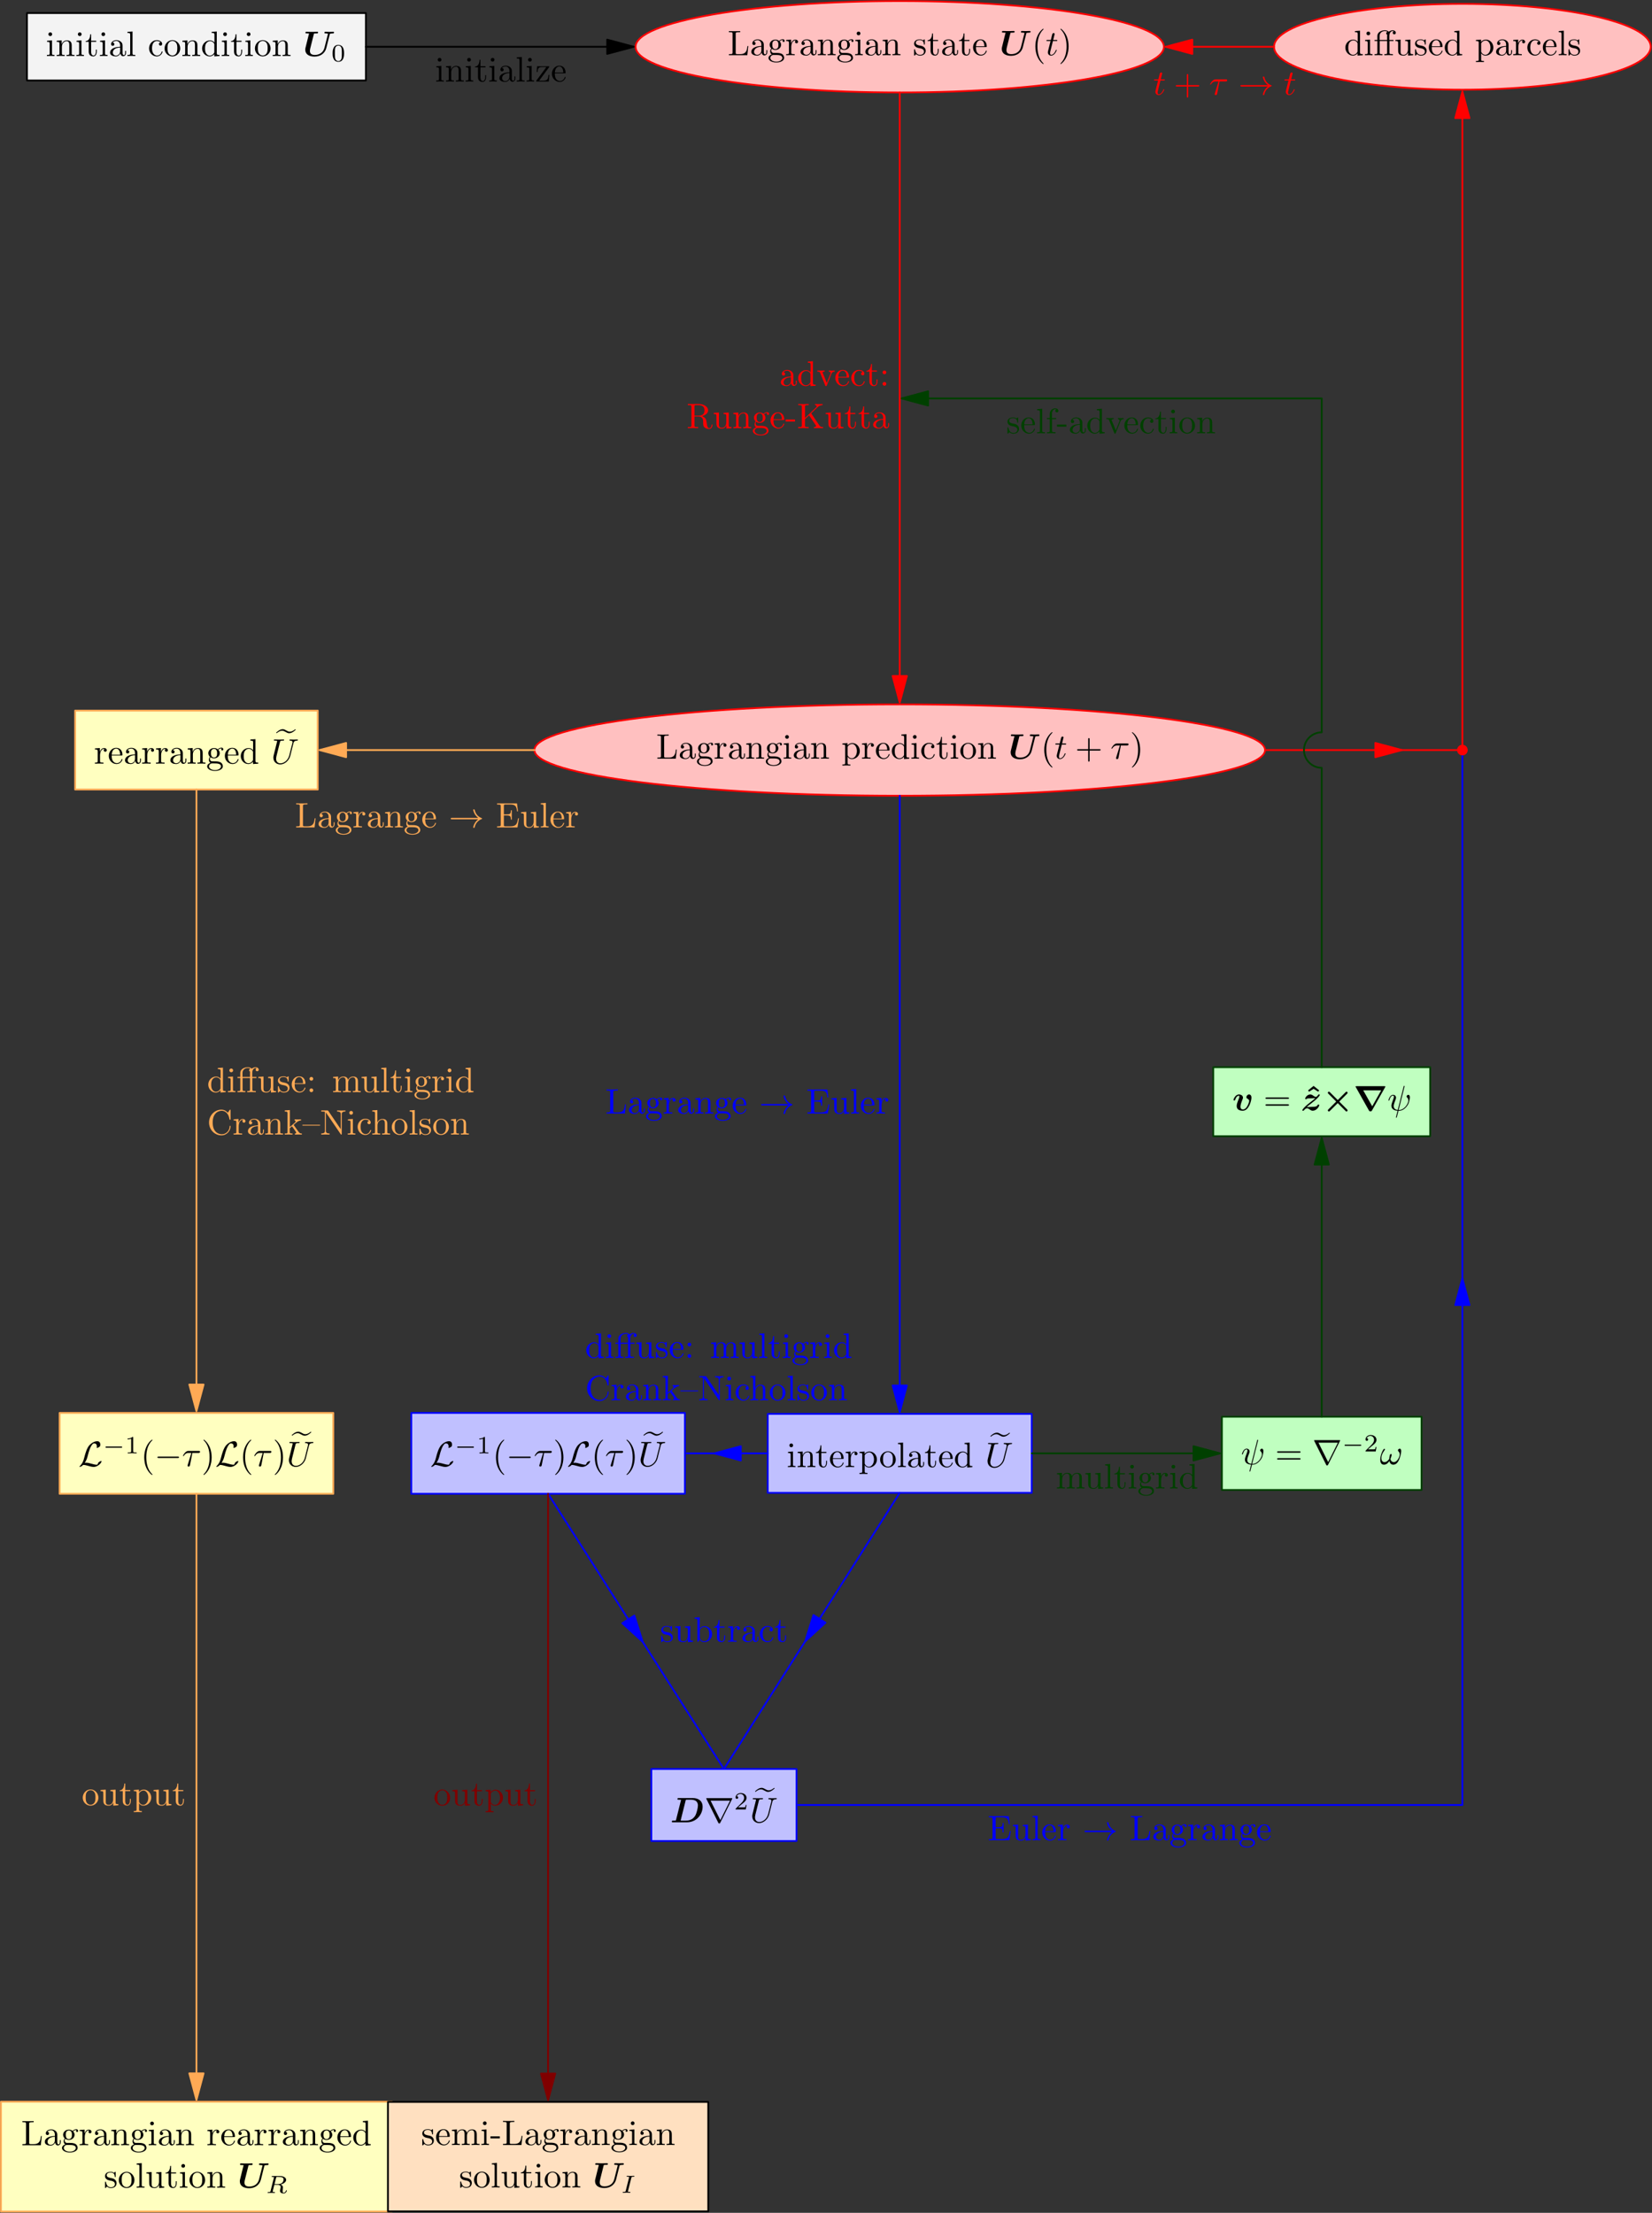 <?xml version='1.0' encoding='UTF-8'?>
<!-- This file was generated by dvisvgm 2.6.3 -->
<svg version='1.1' xmlns='http://www.w3.org/2000/svg' xmlns:xlink='http://www.w3.org/1999/xlink' width='465.561pt' height='623.622pt' viewBox='56.409 53.858 465.561 623.622'>
<rect x="56.409" y="53.858" width="465.561" height="623.622" fill="#333333" stroke="none"/>
<defs>
<path id='g7-11' d='M4.463 -3.985H5.609V-4.294H4.433V-5.45C4.433 -6.336 4.912 -6.804 5.36 -6.804C5.39 -6.804 5.539 -6.804 5.689 -6.735C5.569 -6.695 5.39 -6.565 5.39 -6.316C5.39 -6.087 5.549 -5.888 5.818 -5.888C6.107 -5.888 6.257 -6.087 6.257 -6.326C6.257 -6.685 5.908 -7.024 5.35 -7.024C4.762 -7.024 4.324 -6.645 4.274 -6.605C3.985 -6.974 3.427 -7.024 3.158 -7.024C2.212 -7.024 1.056 -6.506 1.056 -5.43V-4.294H0.269V-3.985H1.056V-0.757C1.056 -0.309 0.946 -0.309 0.279 -0.309V0C0.608 -0.01 1.136 -0.03 1.385 -0.03S2.122 -0.01 2.491 0V-0.309C1.823 -0.309 1.714 -0.309 1.714 -0.757V-3.985H3.806V-0.757C3.806 -0.309 3.696 -0.309 3.029 -0.309V0C3.417 -0.01 3.885 -0.03 4.164 -0.03C4.563 -0.03 5.031 -0.03 5.43 0V-0.309H5.22C4.483 -0.309 4.463 -0.418 4.463 -0.777V-3.985ZM1.684 -4.294V-5.42C1.684 -6.386 2.501 -6.804 3.148 -6.804C3.636 -6.804 3.915 -6.615 3.925 -6.615V-6.605C3.756 -6.585 3.557 -6.456 3.557 -6.177C3.557 -6.117 3.567 -5.868 3.836 -5.778C3.806 -5.649 3.806 -5.559 3.806 -5.44V-4.294H1.684Z'/>
<path id='g7-40' d='M3.298 2.391C3.298 2.361 3.298 2.341 3.128 2.172C1.883 0.917 1.564 -0.966 1.564 -2.491C1.564 -4.224 1.943 -5.958 3.168 -7.203C3.298 -7.323 3.298 -7.342 3.298 -7.372C3.298 -7.442 3.258 -7.472 3.198 -7.472C3.098 -7.472 2.202 -6.795 1.614 -5.529C1.106 -4.433 0.986 -3.328 0.986 -2.491C0.986 -1.714 1.096 -0.508 1.644 0.618C2.242 1.843 3.098 2.491 3.198 2.491C3.258 2.491 3.298 2.461 3.298 2.391Z'/>
<path id='g7-41' d='M2.879 -2.491C2.879 -3.268 2.77 -4.473 2.222 -5.599C1.624 -6.824 0.767 -7.472 0.667 -7.472C0.608 -7.472 0.568 -7.432 0.568 -7.372C0.568 -7.342 0.568 -7.323 0.757 -7.143C1.733 -6.157 2.301 -4.573 2.301 -2.491C2.301 -0.787 1.933 0.966 0.697 2.222C0.568 2.341 0.568 2.361 0.568 2.391C0.568 2.451 0.608 2.491 0.667 2.491C0.767 2.491 1.664 1.813 2.252 0.548C2.76 -0.548 2.879 -1.654 2.879 -2.491Z'/>
<path id='g7-43' d='M4.075 -2.291H6.854C6.994 -2.291 7.183 -2.291 7.183 -2.491S6.994 -2.69 6.854 -2.69H4.075V-5.479C4.075 -5.619 4.075 -5.808 3.875 -5.808S3.676 -5.619 3.676 -5.479V-2.69H0.887C0.747 -2.69 0.558 -2.69 0.558 -2.491S0.747 -2.291 0.887 -2.291H3.676V0.498C3.676 0.638 3.676 0.827 3.875 0.827S4.075 0.638 4.075 0.498V-2.291Z'/>
<path id='g7-45' d='M2.75 -1.863V-2.441H0.11V-1.863H2.75Z'/>
<path id='g7-58' d='M1.913 -3.766C1.913 -4.055 1.674 -4.294 1.385 -4.294S0.857 -4.055 0.857 -3.766S1.096 -3.238 1.385 -3.238S1.913 -3.477 1.913 -3.766ZM1.913 -0.528C1.913 -0.817 1.674 -1.056 1.385 -1.056S0.857 -0.817 0.857 -0.528S1.096 0 1.385 0S1.913 -0.239 1.913 -0.528Z'/>
<path id='g7-61' d='M6.844 -3.258C6.994 -3.258 7.183 -3.258 7.183 -3.457S6.994 -3.656 6.854 -3.656H0.887C0.747 -3.656 0.558 -3.656 0.558 -3.457S0.747 -3.258 0.897 -3.258H6.844ZM6.854 -1.325C6.994 -1.325 7.183 -1.325 7.183 -1.524S6.994 -1.724 6.844 -1.724H0.897C0.747 -1.724 0.558 -1.724 0.558 -1.524S0.747 -1.325 0.887 -1.325H6.854Z'/>
<path id='g7-67' d='M0.558 -3.407C0.558 -1.345 2.172 0.219 4.025 0.219C5.649 0.219 6.625 -1.166 6.625 -2.321C6.625 -2.421 6.625 -2.491 6.496 -2.491C6.386 -2.491 6.386 -2.431 6.376 -2.331C6.296 -0.907 5.23 -0.09 4.144 -0.09C3.537 -0.09 1.584 -0.428 1.584 -3.397C1.584 -6.376 3.527 -6.715 4.134 -6.715C5.22 -6.715 6.107 -5.808 6.306 -4.354C6.326 -4.214 6.326 -4.184 6.466 -4.184C6.625 -4.184 6.625 -4.214 6.625 -4.423V-6.785C6.625 -6.954 6.625 -7.024 6.516 -7.024C6.476 -7.024 6.436 -7.024 6.356 -6.904L5.858 -6.167C5.489 -6.526 4.981 -7.024 4.025 -7.024C2.162 -7.024 0.558 -5.44 0.558 -3.407Z'/>
<path id='g7-69' d='M1.355 -0.777C1.355 -0.418 1.335 -0.309 0.568 -0.309H0.329V0H6.077L6.496 -2.57H6.247C5.998 -1.036 5.768 -0.309 4.055 -0.309H2.73C2.262 -0.309 2.242 -0.379 2.242 -0.707V-3.367H3.138C4.105 -3.367 4.214 -3.049 4.214 -2.202H4.463V-4.842H4.214C4.214 -3.985 4.105 -3.676 3.138 -3.676H2.242V-6.067C2.242 -6.396 2.262 -6.466 2.73 -6.466H4.015C5.539 -6.466 5.808 -5.918 5.968 -4.533H6.217L5.938 -6.775H0.329V-6.466H0.568C1.335 -6.466 1.355 -6.356 1.355 -5.998V-0.777Z'/>
<path id='g7-75' d='M3.985 -4.174L5.778 -5.898C5.858 -5.978 6.386 -6.486 7.193 -6.496V-6.804C6.934 -6.775 6.615 -6.775 6.346 -6.775C5.988 -6.775 5.42 -6.775 5.081 -6.804V-6.496C5.479 -6.486 5.539 -6.257 5.539 -6.167C5.539 -6.007 5.44 -5.908 5.36 -5.838L2.242 -2.859V-6.027C2.242 -6.386 2.262 -6.496 3.029 -6.496H3.268V-6.804C2.919 -6.775 2.182 -6.775 1.803 -6.775S0.677 -6.775 0.329 -6.804V-6.496H0.568C1.335 -6.496 1.355 -6.386 1.355 -6.027V-0.777C1.355 -0.418 1.335 -0.309 0.568 -0.309H0.329V0C0.677 -0.03 1.415 -0.03 1.793 -0.03S2.919 -0.03 3.268 0V-0.309H3.029C2.262 -0.309 2.242 -0.418 2.242 -0.777V-2.521L3.397 -3.616L5.2 -0.946C5.26 -0.857 5.35 -0.727 5.35 -0.608C5.35 -0.309 4.961 -0.309 4.762 -0.309V0C5.111 -0.03 5.808 -0.03 6.187 -0.03C6.535 -0.03 6.914 -0.02 7.333 0V-0.309C6.795 -0.309 6.585 -0.349 6.286 -0.787L3.985 -4.174Z'/>
<path id='g7-76' d='M5.798 -2.57H5.549C5.44 -1.554 5.3 -0.309 3.547 -0.309H2.73C2.262 -0.309 2.242 -0.379 2.242 -0.707V-6.017C2.242 -6.356 2.242 -6.496 3.188 -6.496H3.517V-6.804C3.158 -6.775 2.252 -6.775 1.843 -6.775C1.455 -6.775 0.677 -6.775 0.329 -6.804V-6.496H0.568C1.335 -6.496 1.355 -6.386 1.355 -6.027V-0.777C1.355 -0.418 1.335 -0.309 0.568 -0.309H0.329V0H5.519L5.798 -2.57Z'/>
<path id='g7-78' d='M2.311 -6.675C2.222 -6.795 2.212 -6.804 2.022 -6.804H0.329V-6.496H0.618C0.767 -6.496 0.966 -6.486 1.116 -6.476C1.345 -6.446 1.355 -6.436 1.355 -6.247V-1.046C1.355 -0.777 1.355 -0.309 0.329 -0.309V0C0.677 -0.01 1.166 -0.03 1.494 -0.03S2.311 -0.01 2.66 0V-0.309C1.634 -0.309 1.634 -0.777 1.634 -1.046V-6.227C1.684 -6.177 1.694 -6.167 1.733 -6.107L5.798 -0.13C5.888 -0.01 5.898 0 5.968 0C6.107 0 6.107 -0.07 6.107 -0.259V-5.758C6.107 -6.027 6.107 -6.496 7.133 -6.496V-6.804C6.785 -6.795 6.296 -6.775 5.968 -6.775S5.151 -6.795 4.802 -6.804V-6.496C5.828 -6.496 5.828 -6.027 5.828 -5.758V-1.504L2.311 -6.675Z'/>
<path id='g7-82' d='M2.232 -3.517V-6.097C2.232 -6.326 2.232 -6.446 2.451 -6.476C2.55 -6.496 2.839 -6.496 3.039 -6.496C3.935 -6.496 5.051 -6.456 5.051 -5.011C5.051 -4.324 4.812 -3.517 3.337 -3.517H2.232ZM4.334 -3.387C5.3 -3.626 6.077 -4.234 6.077 -5.011C6.077 -5.968 4.941 -6.804 3.477 -6.804H0.349V-6.496H0.588C1.355 -6.496 1.375 -6.386 1.375 -6.027V-0.777C1.375 -0.418 1.355 -0.309 0.588 -0.309H0.349V0C0.707 -0.03 1.415 -0.03 1.803 -0.03S2.899 -0.03 3.258 0V-0.309H3.019C2.252 -0.309 2.232 -0.418 2.232 -0.777V-3.298H3.377C3.537 -3.298 3.955 -3.298 4.304 -2.959C4.682 -2.6 4.682 -2.291 4.682 -1.624C4.682 -0.976 4.682 -0.578 5.091 -0.199C5.499 0.159 6.047 0.219 6.346 0.219C7.123 0.219 7.293 -0.598 7.293 -0.877C7.293 -0.936 7.293 -1.046 7.163 -1.046C7.054 -1.046 7.054 -0.956 7.044 -0.887C6.984 -0.179 6.635 0 6.386 0C5.898 0 5.818 -0.508 5.679 -1.435L5.549 -2.232C5.37 -2.869 4.882 -3.198 4.334 -3.387Z'/>
<path id='g7-97' d='M3.318 -0.757C3.357 -0.359 3.626 0.06 4.095 0.06C4.304 0.06 4.912 -0.08 4.912 -0.887V-1.445H4.663V-0.887C4.663 -0.309 4.413 -0.249 4.304 -0.249C3.975 -0.249 3.935 -0.697 3.935 -0.747V-2.74C3.935 -3.158 3.935 -3.547 3.577 -3.915C3.188 -4.304 2.69 -4.463 2.212 -4.463C1.395 -4.463 0.707 -3.995 0.707 -3.337C0.707 -3.039 0.907 -2.869 1.166 -2.869C1.445 -2.869 1.624 -3.068 1.624 -3.328C1.624 -3.447 1.574 -3.776 1.116 -3.786C1.385 -4.134 1.873 -4.244 2.192 -4.244C2.68 -4.244 3.248 -3.856 3.248 -2.969V-2.6C2.74 -2.57 2.042 -2.54 1.415 -2.242C0.667 -1.903 0.418 -1.385 0.418 -0.946C0.418 -0.139 1.385 0.11 2.012 0.11C2.67 0.11 3.128 -0.289 3.318 -0.757ZM3.248 -2.391V-1.395C3.248 -0.448 2.531 -0.11 2.082 -0.11C1.594 -0.11 1.186 -0.458 1.186 -0.956C1.186 -1.504 1.604 -2.331 3.248 -2.391Z'/>
<path id='g7-98' d='M1.714 -3.756V-6.914L0.279 -6.804V-6.496C0.976 -6.496 1.056 -6.426 1.056 -5.938V0H1.305C1.315 -0.01 1.395 -0.149 1.664 -0.618C1.813 -0.389 2.232 0.11 2.969 0.11C4.154 0.11 5.191 -0.867 5.191 -2.152C5.191 -3.417 4.214 -4.403 3.078 -4.403C2.301 -4.403 1.873 -3.935 1.714 -3.756ZM1.743 -1.136V-3.188C1.743 -3.377 1.743 -3.387 1.853 -3.547C2.242 -4.105 2.79 -4.184 3.029 -4.184C3.477 -4.184 3.836 -3.925 4.075 -3.547C4.334 -3.138 4.364 -2.57 4.364 -2.162C4.364 -1.793 4.344 -1.196 4.055 -0.747C3.846 -0.438 3.467 -0.11 2.929 -0.11C2.481 -0.11 2.122 -0.349 1.883 -0.717C1.743 -0.927 1.743 -0.956 1.743 -1.136Z'/>
<path id='g7-99' d='M1.166 -2.172C1.166 -3.796 1.983 -4.214 2.511 -4.214C2.6 -4.214 3.228 -4.204 3.577 -3.846C3.168 -3.816 3.108 -3.517 3.108 -3.387C3.108 -3.128 3.288 -2.929 3.567 -2.929C3.826 -2.929 4.025 -3.098 4.025 -3.397C4.025 -4.075 3.268 -4.463 2.501 -4.463C1.255 -4.463 0.339 -3.387 0.339 -2.152C0.339 -0.877 1.325 0.11 2.481 0.11C3.816 0.11 4.134 -1.086 4.134 -1.186S4.035 -1.285 4.005 -1.285C3.915 -1.285 3.895 -1.245 3.875 -1.186C3.587 -0.259 2.939 -0.139 2.57 -0.139C2.042 -0.139 1.166 -0.568 1.166 -2.172Z'/>
<path id='g7-100' d='M3.786 -0.548V0.11L5.25 0V-0.309C4.553 -0.309 4.473 -0.379 4.473 -0.867V-6.914L3.039 -6.804V-6.496C3.736 -6.496 3.816 -6.426 3.816 -5.938V-3.786C3.527 -4.144 3.098 -4.403 2.56 -4.403C1.385 -4.403 0.339 -3.427 0.339 -2.142C0.339 -0.877 1.315 0.11 2.451 0.11C3.088 0.11 3.537 -0.229 3.786 -0.548ZM3.786 -3.218V-1.176C3.786 -0.996 3.786 -0.976 3.676 -0.807C3.377 -0.329 2.929 -0.11 2.501 -0.11C2.052 -0.11 1.694 -0.369 1.455 -0.747C1.196 -1.156 1.166 -1.724 1.166 -2.132C1.166 -2.501 1.186 -3.098 1.474 -3.547C1.684 -3.856 2.062 -4.184 2.6 -4.184C2.949 -4.184 3.367 -4.035 3.676 -3.587C3.786 -3.417 3.786 -3.397 3.786 -3.218Z'/>
<path id='g7-101' d='M1.116 -2.511C1.176 -3.995 2.012 -4.244 2.351 -4.244C3.377 -4.244 3.477 -2.899 3.477 -2.511H1.116ZM1.106 -2.301H3.885C4.105 -2.301 4.134 -2.301 4.134 -2.511C4.134 -3.497 3.597 -4.463 2.351 -4.463C1.196 -4.463 0.279 -3.437 0.279 -2.192C0.279 -0.857 1.325 0.11 2.471 0.11C3.686 0.11 4.134 -0.996 4.134 -1.186C4.134 -1.285 4.055 -1.305 4.005 -1.305C3.915 -1.305 3.895 -1.245 3.875 -1.166C3.527 -0.139 2.63 -0.139 2.531 -0.139C2.032 -0.139 1.634 -0.438 1.405 -0.807C1.106 -1.285 1.106 -1.943 1.106 -2.301Z'/>
<path id='g7-102' d='M1.743 -4.294V-5.45C1.743 -6.326 2.222 -6.804 2.66 -6.804C2.69 -6.804 2.839 -6.804 2.989 -6.735C2.869 -6.695 2.69 -6.565 2.69 -6.316C2.69 -6.087 2.849 -5.888 3.118 -5.888C3.407 -5.888 3.557 -6.087 3.557 -6.326C3.557 -6.695 3.188 -7.024 2.66 -7.024C1.963 -7.024 1.116 -6.496 1.116 -5.44V-4.294H0.329V-3.985H1.116V-0.757C1.116 -0.309 1.006 -0.309 0.339 -0.309V0C0.727 -0.01 1.196 -0.03 1.474 -0.03C1.873 -0.03 2.341 -0.03 2.74 0V-0.309H2.531C1.793 -0.309 1.773 -0.418 1.773 -0.777V-3.985H2.909V-4.294H1.743Z'/>
<path id='g7-103' d='M2.212 -1.714C1.345 -1.714 1.345 -2.71 1.345 -2.939C1.345 -3.208 1.355 -3.527 1.504 -3.776C1.584 -3.895 1.813 -4.174 2.212 -4.174C3.078 -4.174 3.078 -3.178 3.078 -2.949C3.078 -2.68 3.068 -2.361 2.919 -2.112C2.839 -1.993 2.61 -1.714 2.212 -1.714ZM1.056 -1.325C1.056 -1.365 1.056 -1.594 1.225 -1.793C1.614 -1.514 2.022 -1.484 2.212 -1.484C3.138 -1.484 3.826 -2.172 3.826 -2.939C3.826 -3.308 3.666 -3.676 3.417 -3.905C3.776 -4.244 4.134 -4.294 4.314 -4.294C4.334 -4.294 4.384 -4.294 4.413 -4.284C4.304 -4.244 4.254 -4.134 4.254 -4.015C4.254 -3.846 4.384 -3.726 4.543 -3.726C4.643 -3.726 4.832 -3.796 4.832 -4.025C4.832 -4.194 4.712 -4.513 4.324 -4.513C4.125 -4.513 3.686 -4.453 3.268 -4.045C2.849 -4.374 2.431 -4.403 2.212 -4.403C1.285 -4.403 0.598 -3.716 0.598 -2.949C0.598 -2.511 0.817 -2.132 1.066 -1.923C0.936 -1.773 0.757 -1.445 0.757 -1.096C0.757 -0.787 0.887 -0.408 1.196 -0.209C0.598 -0.04 0.279 0.389 0.279 0.787C0.279 1.504 1.265 2.052 2.481 2.052C3.656 2.052 4.692 1.544 4.692 0.767C4.692 0.418 4.553 -0.09 4.045 -0.369C3.517 -0.648 2.939 -0.648 2.331 -0.648C2.082 -0.648 1.654 -0.648 1.584 -0.658C1.265 -0.697 1.056 -1.006 1.056 -1.325ZM2.491 1.823C1.484 1.823 0.797 1.315 0.797 0.787C0.797 0.329 1.176 -0.04 1.614 -0.07H2.202C3.059 -0.07 4.174 -0.07 4.174 0.787C4.174 1.325 3.467 1.823 2.491 1.823Z'/>
<path id='g7-104' d='M1.096 -0.757C1.096 -0.309 0.986 -0.309 0.319 -0.309V0C0.667 -0.01 1.176 -0.03 1.445 -0.03C1.704 -0.03 2.222 -0.01 2.56 0V-0.309C1.893 -0.309 1.783 -0.309 1.783 -0.757V-2.59C1.783 -3.626 2.491 -4.184 3.128 -4.184C3.756 -4.184 3.866 -3.646 3.866 -3.078V-0.757C3.866 -0.309 3.756 -0.309 3.088 -0.309V0C3.437 -0.01 3.945 -0.03 4.214 -0.03C4.473 -0.03 4.991 -0.01 5.33 0V-0.309C4.812 -0.309 4.563 -0.309 4.553 -0.608V-2.511C4.553 -3.367 4.553 -3.676 4.244 -4.035C4.105 -4.204 3.776 -4.403 3.198 -4.403C2.361 -4.403 1.923 -3.806 1.753 -3.427V-6.914L0.319 -6.804V-6.496C1.016 -6.496 1.096 -6.426 1.096 -5.938V-0.757Z'/>
<path id='g7-105' d='M1.763 -4.403L0.369 -4.294V-3.985C1.016 -3.985 1.106 -3.925 1.106 -3.437V-0.757C1.106 -0.309 0.996 -0.309 0.329 -0.309V0C0.648 -0.01 1.186 -0.03 1.425 -0.03C1.773 -0.03 2.122 -0.01 2.461 0V-0.309C1.803 -0.309 1.763 -0.359 1.763 -0.747V-4.403ZM1.803 -6.137C1.803 -6.456 1.554 -6.665 1.275 -6.665C0.966 -6.665 0.747 -6.396 0.747 -6.137C0.747 -5.868 0.966 -5.609 1.275 -5.609C1.554 -5.609 1.803 -5.818 1.803 -6.137Z'/>
<path id='g7-107' d='M1.056 -0.757C1.056 -0.309 0.946 -0.309 0.279 -0.309V0C0.608 -0.01 1.076 -0.03 1.365 -0.03C1.664 -0.03 2.062 -0.02 2.461 0V-0.309C1.793 -0.309 1.684 -0.309 1.684 -0.757V-1.783L2.321 -2.331C3.088 -1.275 3.507 -0.717 3.507 -0.538C3.507 -0.349 3.337 -0.309 3.148 -0.309V0C3.427 -0.01 4.015 -0.03 4.224 -0.03C4.513 -0.03 4.802 -0.02 5.091 0V-0.309C4.722 -0.309 4.503 -0.309 4.125 -0.837L2.859 -2.62C2.849 -2.64 2.8 -2.7 2.8 -2.73C2.8 -2.77 3.507 -3.367 3.606 -3.447C4.234 -3.955 4.653 -3.975 4.862 -3.985V-4.294C4.573 -4.264 4.443 -4.264 4.164 -4.264C3.806 -4.264 3.188 -4.284 3.049 -4.294V-3.985C3.238 -3.975 3.337 -3.866 3.337 -3.736C3.337 -3.537 3.198 -3.417 3.118 -3.347L1.714 -2.132V-6.914L0.279 -6.804V-6.496C0.976 -6.496 1.056 -6.426 1.056 -5.938V-0.757Z'/>
<path id='g7-108' d='M1.763 -6.914L0.329 -6.804V-6.496C1.026 -6.496 1.106 -6.426 1.106 -5.938V-0.757C1.106 -0.309 0.996 -0.309 0.329 -0.309V0C0.658 -0.01 1.186 -0.03 1.435 -0.03S2.172 -0.01 2.54 0V-0.309C1.873 -0.309 1.763 -0.309 1.763 -0.757V-6.914Z'/>
<path id='g7-109' d='M1.096 -3.427V-0.757C1.096 -0.309 0.986 -0.309 0.319 -0.309V0C0.667 -0.01 1.176 -0.03 1.445 -0.03C1.704 -0.03 2.222 -0.01 2.56 0V-0.309C1.893 -0.309 1.783 -0.309 1.783 -0.757V-2.59C1.783 -3.626 2.491 -4.184 3.128 -4.184C3.756 -4.184 3.866 -3.646 3.866 -3.078V-0.757C3.866 -0.309 3.756 -0.309 3.088 -0.309V0C3.437 -0.01 3.945 -0.03 4.214 -0.03C4.473 -0.03 4.991 -0.01 5.33 0V-0.309C4.663 -0.309 4.553 -0.309 4.553 -0.757V-2.59C4.553 -3.626 5.26 -4.184 5.898 -4.184C6.526 -4.184 6.635 -3.646 6.635 -3.078V-0.757C6.635 -0.309 6.526 -0.309 5.858 -0.309V0C6.207 -0.01 6.715 -0.03 6.984 -0.03C7.243 -0.03 7.761 -0.01 8.1 0V-0.309C7.582 -0.309 7.333 -0.309 7.323 -0.608V-2.511C7.323 -3.367 7.323 -3.676 7.014 -4.035C6.874 -4.204 6.545 -4.403 5.968 -4.403C5.131 -4.403 4.692 -3.806 4.523 -3.427C4.384 -4.294 3.646 -4.403 3.198 -4.403C2.471 -4.403 2.002 -3.975 1.724 -3.357V-4.403L0.319 -4.294V-3.985C1.016 -3.985 1.096 -3.915 1.096 -3.427Z'/>
<path id='g7-110' d='M1.096 -3.427V-0.757C1.096 -0.309 0.986 -0.309 0.319 -0.309V0C0.667 -0.01 1.176 -0.03 1.445 -0.03C1.704 -0.03 2.222 -0.01 2.56 0V-0.309C1.893 -0.309 1.783 -0.309 1.783 -0.757V-2.59C1.783 -3.626 2.491 -4.184 3.128 -4.184C3.756 -4.184 3.866 -3.646 3.866 -3.078V-0.757C3.866 -0.309 3.756 -0.309 3.088 -0.309V0C3.437 -0.01 3.945 -0.03 4.214 -0.03C4.473 -0.03 4.991 -0.01 5.33 0V-0.309C4.812 -0.309 4.563 -0.309 4.553 -0.608V-2.511C4.553 -3.367 4.553 -3.676 4.244 -4.035C4.105 -4.204 3.776 -4.403 3.198 -4.403C2.471 -4.403 2.002 -3.975 1.724 -3.357V-4.403L0.319 -4.294V-3.985C1.016 -3.985 1.096 -3.915 1.096 -3.427Z'/>
<path id='g7-111' d='M4.692 -2.132C4.692 -3.407 3.696 -4.463 2.491 -4.463C1.245 -4.463 0.279 -3.377 0.279 -2.132C0.279 -0.847 1.315 0.11 2.481 0.11C3.686 0.11 4.692 -0.867 4.692 -2.132ZM2.491 -0.139C2.062 -0.139 1.624 -0.349 1.355 -0.807C1.106 -1.245 1.106 -1.853 1.106 -2.212C1.106 -2.6 1.106 -3.138 1.345 -3.577C1.614 -4.035 2.082 -4.244 2.481 -4.244C2.919 -4.244 3.347 -4.025 3.606 -3.597S3.866 -2.59 3.866 -2.212C3.866 -1.853 3.866 -1.315 3.646 -0.877C3.427 -0.428 2.989 -0.139 2.491 -0.139Z'/>
<path id='g7-112' d='M1.714 -3.746V-4.403L0.279 -4.294V-3.985C0.986 -3.985 1.056 -3.925 1.056 -3.487V1.176C1.056 1.624 0.946 1.624 0.279 1.624V1.933C0.618 1.923 1.136 1.903 1.395 1.903C1.664 1.903 2.172 1.923 2.521 1.933V1.624C1.853 1.624 1.743 1.624 1.743 1.176V-0.498V-0.588C1.793 -0.428 2.212 0.11 2.969 0.11C4.154 0.11 5.191 -0.867 5.191 -2.152C5.191 -3.417 4.224 -4.403 3.108 -4.403C2.331 -4.403 1.913 -3.965 1.714 -3.746ZM1.743 -1.136V-3.357C2.032 -3.866 2.521 -4.154 3.029 -4.154C3.756 -4.154 4.364 -3.278 4.364 -2.152C4.364 -0.946 3.666 -0.11 2.929 -0.11C2.531 -0.11 2.152 -0.309 1.883 -0.717C1.743 -0.927 1.743 -0.936 1.743 -1.136Z'/>
<path id='g7-114' d='M1.664 -3.308V-4.403L0.279 -4.294V-3.985C0.976 -3.985 1.056 -3.915 1.056 -3.427V-0.757C1.056 -0.309 0.946 -0.309 0.279 -0.309V0C0.667 -0.01 1.136 -0.03 1.415 -0.03C1.813 -0.03 2.281 -0.03 2.68 0V-0.309H2.471C1.733 -0.309 1.714 -0.418 1.714 -0.777V-2.311C1.714 -3.298 2.132 -4.184 2.889 -4.184C2.959 -4.184 2.979 -4.184 2.999 -4.174C2.969 -4.164 2.77 -4.045 2.77 -3.786C2.77 -3.507 2.979 -3.357 3.198 -3.357C3.377 -3.357 3.626 -3.477 3.626 -3.796S3.318 -4.403 2.889 -4.403C2.162 -4.403 1.803 -3.736 1.664 -3.308Z'/>
<path id='g7-115' d='M2.072 -1.933C2.291 -1.893 3.108 -1.733 3.108 -1.016C3.108 -0.508 2.76 -0.11 1.983 -0.11C1.146 -0.11 0.787 -0.677 0.598 -1.524C0.568 -1.654 0.558 -1.694 0.458 -1.694C0.329 -1.694 0.329 -1.624 0.329 -1.445V-0.13C0.329 0.04 0.329 0.11 0.438 0.11C0.488 0.11 0.498 0.1 0.687 -0.09C0.707 -0.11 0.707 -0.13 0.887 -0.319C1.325 0.1 1.773 0.11 1.983 0.11C3.128 0.11 3.587 -0.558 3.587 -1.275C3.587 -1.803 3.288 -2.102 3.168 -2.222C2.839 -2.54 2.451 -2.62 2.032 -2.7C1.474 -2.809 0.807 -2.939 0.807 -3.517C0.807 -3.866 1.066 -4.274 1.923 -4.274C3.019 -4.274 3.068 -3.377 3.088 -3.068C3.098 -2.979 3.188 -2.979 3.208 -2.979C3.337 -2.979 3.337 -3.029 3.337 -3.218V-4.224C3.337 -4.394 3.337 -4.463 3.228 -4.463C3.178 -4.463 3.158 -4.463 3.029 -4.344C2.999 -4.304 2.899 -4.214 2.859 -4.184C2.481 -4.463 2.072 -4.463 1.923 -4.463C0.707 -4.463 0.329 -3.796 0.329 -3.238C0.329 -2.889 0.488 -2.61 0.757 -2.391C1.076 -2.132 1.355 -2.072 2.072 -1.933Z'/>
<path id='g7-116' d='M1.724 -3.985H3.148V-4.294H1.724V-6.127H1.474C1.465 -5.31 1.166 -4.244 0.189 -4.204V-3.985H1.036V-1.235C1.036 -0.01 1.963 0.11 2.321 0.11C3.029 0.11 3.308 -0.598 3.308 -1.235V-1.803H3.059V-1.255C3.059 -0.518 2.76 -0.139 2.391 -0.139C1.724 -0.139 1.724 -1.046 1.724 -1.215V-3.985Z'/>
<path id='g7-117' d='M3.895 -0.787V0.11L5.33 0V-0.309C4.633 -0.309 4.553 -0.379 4.553 -0.867V-4.403L3.088 -4.294V-3.985C3.786 -3.985 3.866 -3.915 3.866 -3.427V-1.654C3.866 -0.787 3.387 -0.11 2.66 -0.11C1.823 -0.11 1.783 -0.578 1.783 -1.096V-4.403L0.319 -4.294V-3.985C1.096 -3.985 1.096 -3.955 1.096 -3.068V-1.574C1.096 -0.797 1.096 0.11 2.61 0.11C3.168 0.11 3.606 -0.169 3.895 -0.787Z'/>
<path id='g7-118' d='M4.144 -3.318C4.234 -3.547 4.403 -3.975 5.061 -3.985V-4.294C4.832 -4.274 4.543 -4.264 4.314 -4.264C4.075 -4.264 3.616 -4.284 3.447 -4.294V-3.985C3.816 -3.975 3.925 -3.746 3.925 -3.557C3.925 -3.467 3.905 -3.427 3.866 -3.318L2.849 -0.777L1.733 -3.557C1.674 -3.686 1.674 -3.706 1.674 -3.726C1.674 -3.985 2.062 -3.985 2.242 -3.985V-4.294C1.943 -4.284 1.385 -4.264 1.156 -4.264C0.887 -4.264 0.488 -4.274 0.189 -4.294V-3.985C0.817 -3.985 0.857 -3.925 0.986 -3.616L2.421 -0.08C2.481 0.06 2.501 0.11 2.63 0.11S2.8 0.02 2.839 -0.08L4.144 -3.318Z'/>
<path id='g7-122' d='M3.885 -3.995C3.975 -4.105 3.975 -4.125 3.975 -4.164C3.975 -4.294 3.895 -4.294 3.716 -4.294H0.528L0.418 -2.69H0.667C0.727 -3.706 0.917 -4.075 2.012 -4.075H3.148L0.369 -0.319C0.279 -0.209 0.279 -0.189 0.279 -0.139C0.279 0 0.349 0 0.538 0H3.826L3.995 -1.863H3.746C3.656 -0.687 3.447 -0.249 2.291 -0.249H1.116L3.885 -3.995Z'/>
<path id='g7-123' d='M4.971 -2.54V-2.76H0V-2.54H4.971Z'/>
<path id='g4-0' d='M5.189 -1.576C5.3 -1.576 5.467 -1.576 5.467 -1.743C5.467 -1.918 5.307 -1.918 5.189 -1.918H1.032C0.921 -1.918 0.753 -1.918 0.753 -1.75C0.753 -1.576 0.914 -1.576 1.032 -1.576H5.189Z'/>
<path id='g1-68' d='M1.624 -0.667C1.584 -0.508 1.574 -0.498 1.395 -0.478C1.225 -0.468 1.026 -0.468 0.867 -0.468C0.608 -0.468 0.588 -0.468 0.548 -0.448C0.428 -0.379 0.428 -0.219 0.428 -0.179C0.428 0 0.608 0 0.767 0H4.663C7.522 0 9.116 -2.351 9.116 -4.374C9.116 -6.097 7.851 -6.834 6.366 -6.834H2.391C2.192 -6.834 2.022 -6.834 2.022 -6.545C2.022 -6.366 2.152 -6.366 2.441 -6.366C2.65 -6.366 2.839 -6.356 3.049 -6.346L1.624 -0.667ZM4.344 -6.187C4.384 -6.336 4.394 -6.346 4.453 -6.356C4.543 -6.366 4.613 -6.366 4.722 -6.366H5.858C6.147 -6.366 6.814 -6.336 7.293 -5.958C7.791 -5.539 7.791 -4.951 7.791 -4.722C7.791 -4.025 7.422 -2.65 7.153 -2.092C6.575 -0.927 5.539 -0.468 4.394 -0.468H3.158C3.009 -0.468 2.989 -0.468 2.919 -0.478L4.344 -6.187Z'/>
<path id='g1-85' d='M7.522 -6.057C7.572 -6.247 7.572 -6.257 7.811 -6.316C7.98 -6.346 8.229 -6.366 8.389 -6.366C8.578 -6.366 8.737 -6.366 8.737 -6.655C8.737 -6.765 8.658 -6.834 8.538 -6.834C8.179 -6.834 7.801 -6.804 7.432 -6.804C7.183 -6.804 6.545 -6.834 6.296 -6.834C6.227 -6.834 6.027 -6.834 6.027 -6.545C6.027 -6.366 6.197 -6.366 6.336 -6.366C6.426 -6.366 6.795 -6.366 7.034 -6.267L6.047 -2.341C5.689 -0.897 4.513 -0.299 3.318 -0.299C2.381 -0.299 1.943 -0.687 1.943 -1.405C1.943 -1.654 1.983 -1.903 2.042 -2.152L3.088 -6.326C3.308 -6.366 3.656 -6.366 3.766 -6.366C4.115 -6.366 4.244 -6.366 4.244 -6.655C4.244 -6.785 4.134 -6.834 4.025 -6.834C3.776 -6.834 3.517 -6.814 3.268 -6.814S2.77 -6.804 2.521 -6.804C2.262 -6.804 2.002 -6.814 1.753 -6.814C1.494 -6.814 1.225 -6.834 0.966 -6.834C0.867 -6.834 0.677 -6.834 0.677 -6.545C0.677 -6.366 0.807 -6.366 1.136 -6.366C1.375 -6.366 1.694 -6.366 1.694 -6.316C1.694 -6.296 1.594 -5.928 1.544 -5.738L1.325 -4.862L0.717 -2.401C0.628 -2.042 0.628 -1.963 0.628 -1.773C0.628 -0.468 1.743 0.169 3.248 0.169C5.031 0.169 6.227 -0.887 6.565 -2.252L7.522 -6.057Z'/>
<path id='g1-118' d='M5.39 -3.606C5.39 -4.513 4.722 -4.513 4.712 -4.513C4.314 -4.513 3.955 -4.095 3.955 -3.756C3.955 -3.477 4.164 -3.357 4.254 -3.308C4.672 -3.059 4.752 -2.879 4.752 -2.68C4.752 -2.461 4.174 -0.279 3.009 -0.279C2.291 -0.279 2.291 -0.877 2.291 -1.056C2.291 -1.634 2.57 -2.361 2.889 -3.158C2.969 -3.357 2.999 -3.447 2.999 -3.606C2.999 -4.184 2.421 -4.503 1.873 -4.503C0.817 -4.503 0.319 -3.148 0.319 -2.949C0.319 -2.809 0.468 -2.809 0.558 -2.809C0.677 -2.809 0.747 -2.809 0.787 -2.939C1.106 -4.015 1.634 -4.144 1.813 -4.144C1.883 -4.144 1.983 -4.144 1.983 -3.935C1.983 -3.706 1.863 -3.417 1.833 -3.337C1.375 -2.182 1.225 -1.733 1.225 -1.255C1.225 -0.199 2.082 0.08 2.949 0.08C4.663 0.08 5.39 -2.75 5.39 -3.606Z'/>
<path id='g1-122' d='M2.401 -3.397C2.54 -3.407 2.67 -3.397 2.809 -3.407C3.208 -3.427 3.696 -3.457 4.095 -3.467C3.816 -3.198 3.656 -3.039 2.65 -2.281C0.638 -0.747 0.418 -0.1 0.418 -0.06C0.418 0.08 0.558 0.08 0.648 0.08C0.807 0.08 0.817 0.07 0.887 -0.03C1.245 -0.528 1.614 -0.598 1.773 -0.598C2.042 -0.598 2.271 -0.428 2.421 -0.319C2.73 -0.1 2.979 0.08 3.357 0.08C4.473 0.08 5.2 -1.136 5.2 -1.514C5.2 -1.654 5.031 -1.654 4.961 -1.654S4.782 -1.654 4.752 -1.564C4.663 -1.375 4.563 -1.126 3.895 -1.046C3.836 -1.036 1.893 -0.956 1.674 -0.946C1.953 -1.215 2.112 -1.375 3.128 -2.142C5.141 -3.676 5.36 -4.324 5.36 -4.364C5.36 -4.503 5.22 -4.503 5.131 -4.503C4.981 -4.503 4.961 -4.503 4.902 -4.403C4.663 -4.055 4.473 -3.826 4.234 -3.826C3.975 -3.826 3.756 -3.985 3.527 -4.144C3.288 -4.324 3.039 -4.503 2.67 -4.503C1.793 -4.503 1.225 -3.616 1.225 -3.308C1.225 -3.168 1.385 -3.168 1.465 -3.168C1.554 -3.168 1.664 -3.168 1.694 -3.298C1.833 -3.367 1.903 -3.377 2.202 -3.397H2.401Z'/>
<path id='g6-73' d='M2.88 -4.212C2.943 -4.449 2.957 -4.512 3.48 -4.512C3.654 -4.512 3.738 -4.512 3.738 -4.659C3.738 -4.721 3.689 -4.763 3.626 -4.763C3.48 -4.763 3.306 -4.742 3.159 -4.742C3.006 -4.742 2.838 -4.735 2.685 -4.735C2.685 -4.735 2.204 -4.742 2.204 -4.742C2.05 -4.742 1.876 -4.763 1.723 -4.763C1.681 -4.763 1.576 -4.763 1.576 -4.61C1.576 -4.512 1.653 -4.512 1.806 -4.512C1.813 -4.512 1.953 -4.512 2.071 -4.498C2.211 -4.484 2.26 -4.477 2.26 -4.4C2.26 -4.359 2.246 -4.31 2.232 -4.254L1.304 -0.551C1.248 -0.321 1.227 -0.251 0.704 -0.251C0.516 -0.251 0.446 -0.251 0.446 -0.098C0.446 -0.091 0.446 0 0.558 0C0.767 0 1.29 -0.028 1.499 -0.028L1.981 -0.021C2.134 -0.021 2.308 0 2.462 0C2.504 0 2.608 0 2.608 -0.153C2.608 -0.251 2.525 -0.251 2.385 -0.251C2.371 -0.251 2.225 -0.251 2.085 -0.265C1.925 -0.279 1.925 -0.307 1.925 -0.37C1.925 -0.377 1.925 -0.418 1.953 -0.523L2.88 -4.212Z'/>
<path id='g6-82' d='M2.88 -4.275C2.929 -4.47 2.943 -4.491 3.096 -4.512H3.543C4.191 -4.512 4.993 -4.512 4.993 -3.794C4.993 -3.508 4.861 -3.068 4.533 -2.817C4.247 -2.594 3.815 -2.483 3.333 -2.483H2.434L2.88 -4.275ZM4.142 -2.371C4.972 -2.566 5.712 -3.068 5.712 -3.689C5.712 -4.289 5 -4.763 3.989 -4.763H1.848C1.716 -4.763 1.625 -4.763 1.625 -4.61C1.625 -4.512 1.709 -4.512 1.848 -4.512C1.855 -4.512 1.988 -4.512 2.113 -4.498C2.26 -4.484 2.273 -4.47 2.273 -4.4C2.273 -4.387 2.273 -4.352 2.246 -4.247L1.318 -0.544C1.262 -0.307 1.248 -0.251 0.704 -0.251C0.586 -0.251 0.495 -0.251 0.495 -0.105C0.495 -0.035 0.544 0 0.607 0C0.739 0 0.9 -0.021 1.039 -0.021C1.172 -0.021 1.374 -0.028 1.499 -0.028C1.639 -0.028 1.799 -0.021 1.946 -0.021S2.267 0 2.413 0C2.448 0 2.559 0 2.559 -0.146C2.559 -0.251 2.49 -0.251 2.329 -0.251C2.218 -0.251 2.19 -0.251 2.064 -0.265C1.911 -0.286 1.911 -0.3 1.911 -0.37C1.911 -0.377 1.911 -0.418 1.939 -0.523L2.378 -2.287H3.327C3.926 -2.287 4.184 -1.988 4.184 -1.66C4.184 -1.569 4.122 -1.332 4.087 -1.172C4.003 -0.851 3.975 -0.746 3.975 -0.628C3.975 -0.077 4.484 0.139 5 0.139C5.642 0.139 5.921 -0.544 5.921 -0.669C5.921 -0.69 5.907 -0.767 5.802 -0.767C5.712 -0.767 5.698 -0.718 5.677 -0.649C5.579 -0.342 5.321 -0.056 5.028 -0.056C4.847 -0.056 4.714 -0.133 4.714 -0.509C4.714 -0.683 4.756 -1.046 4.784 -1.234S4.812 -1.492 4.812 -1.562C4.812 -1.646 4.812 -1.869 4.617 -2.078C4.484 -2.225 4.296 -2.315 4.142 -2.371Z'/>
<path id='g8-48' d='M3.599 -2.225C3.599 -2.992 3.508 -3.543 3.187 -4.031C2.971 -4.352 2.538 -4.631 1.981 -4.631C0.363 -4.631 0.363 -2.727 0.363 -2.225S0.363 0.139 1.981 0.139S3.599 -1.723 3.599 -2.225ZM1.981 -0.056C1.66 -0.056 1.234 -0.244 1.095 -0.816C0.997 -1.227 0.997 -1.799 0.997 -2.315C0.997 -2.824 0.997 -3.354 1.102 -3.738C1.248 -4.289 1.695 -4.435 1.981 -4.435C2.357 -4.435 2.72 -4.205 2.845 -3.801C2.957 -3.424 2.964 -2.922 2.964 -2.315C2.964 -1.799 2.964 -1.283 2.873 -0.844C2.734 -0.209 2.26 -0.056 1.981 -0.056Z'/>
<path id='g8-49' d='M2.336 -4.435C2.336 -4.624 2.322 -4.631 2.127 -4.631C1.681 -4.191 1.046 -4.184 0.76 -4.184V-3.933C0.928 -3.933 1.388 -3.933 1.771 -4.129V-0.572C1.771 -0.342 1.771 -0.251 1.074 -0.251H0.809V0C0.934 -0.007 1.792 -0.028 2.05 -0.028C2.267 -0.028 3.145 -0.007 3.299 0V-0.251H3.034C2.336 -0.251 2.336 -0.342 2.336 -0.572V-4.435Z'/>
<path id='g8-50' d='M3.522 -1.269H3.285C3.264 -1.116 3.194 -0.704 3.103 -0.635C3.048 -0.593 2.511 -0.593 2.413 -0.593H1.13C1.862 -1.241 2.106 -1.437 2.525 -1.764C3.041 -2.176 3.522 -2.608 3.522 -3.271C3.522 -4.115 2.783 -4.631 1.89 -4.631C1.025 -4.631 0.439 -4.024 0.439 -3.382C0.439 -3.027 0.739 -2.992 0.809 -2.992C0.976 -2.992 1.179 -3.11 1.179 -3.361C1.179 -3.487 1.13 -3.731 0.767 -3.731C0.983 -4.226 1.458 -4.38 1.785 -4.38C2.483 -4.38 2.845 -3.836 2.845 -3.271C2.845 -2.664 2.413 -2.183 2.19 -1.932L0.509 -0.272C0.439 -0.209 0.439 -0.195 0.439 0H3.313L3.522 -1.269Z'/>
<path id='g3-0' d='M6.565 -2.291C6.735 -2.291 6.914 -2.291 6.914 -2.491S6.735 -2.69 6.565 -2.69H1.176C1.006 -2.69 0.827 -2.69 0.827 -2.491S1.006 -2.291 1.176 -2.291H6.565Z'/>
<path id='g3-33' d='M8.309 -2.291C7.761 -1.873 7.492 -1.465 7.412 -1.335C6.964 -0.648 6.884 -0.02 6.884 -0.01C6.884 0.11 7.004 0.11 7.083 0.11C7.253 0.11 7.263 0.09 7.303 -0.09C7.532 -1.066 8.12 -1.903 9.245 -2.361C9.365 -2.401 9.395 -2.421 9.395 -2.491S9.335 -2.59 9.315 -2.6C8.877 -2.77 7.671 -3.268 7.293 -4.941C7.263 -5.061 7.253 -5.091 7.083 -5.091C7.004 -5.091 6.884 -5.091 6.884 -4.971C6.884 -4.951 6.974 -4.324 7.392 -3.656C7.592 -3.357 7.88 -3.009 8.309 -2.69H0.907C0.727 -2.69 0.548 -2.69 0.548 -2.491S0.727 -2.291 0.907 -2.291H8.309Z'/>
<path id='g3-76' d='M1.793 -0.927C2.331 -1.763 2.501 -2.401 2.63 -2.929C2.979 -4.304 3.357 -5.499 3.975 -6.187C4.095 -6.316 4.174 -6.406 4.493 -6.406C5.181 -6.406 5.2 -5.719 5.2 -5.579C5.2 -5.4 5.151 -5.26 5.151 -5.21C5.151 -5.141 5.21 -5.141 5.22 -5.141C5.38 -5.141 5.649 -5.25 5.898 -5.43C6.077 -5.569 6.167 -5.669 6.167 -6.077C6.167 -6.615 5.888 -7.024 5.33 -7.024C5.011 -7.024 4.134 -6.944 3.158 -5.958C2.361 -5.141 1.893 -3.347 1.704 -2.6C1.524 -1.913 1.445 -1.604 1.146 -1.006C1.076 -0.887 0.817 -0.448 0.677 -0.319C0.408 -0.07 0.309 0.11 0.309 0.159C0.309 0.179 0.329 0.219 0.399 0.219C0.438 0.219 0.648 0.179 0.907 0.01C1.076 -0.09 1.096 -0.11 1.325 -0.349C1.823 -0.339 2.172 -0.249 2.8 -0.07C3.308 0.07 3.816 0.219 4.324 0.219C5.131 0.219 5.948 -0.389 6.267 -0.827C6.466 -1.096 6.526 -1.345 6.526 -1.375C6.526 -1.445 6.466 -1.445 6.456 -1.445C6.296 -1.445 6.057 -1.335 5.888 -1.215C5.619 -1.046 5.599 -0.986 5.539 -0.817C5.489 -0.658 5.43 -0.578 5.39 -0.518C5.31 -0.399 5.3 -0.399 5.151 -0.399C4.672 -0.399 4.174 -0.548 3.517 -0.727C3.238 -0.807 2.69 -0.966 2.192 -0.966C2.062 -0.966 1.923 -0.956 1.793 -0.927Z'/>
<path id='g3-114' d='M7.771 -6.585C7.791 -6.615 7.821 -6.685 7.821 -6.725C7.821 -6.795 7.811 -6.804 7.582 -6.804H0.707C0.478 -6.804 0.468 -6.795 0.468 -6.725C0.468 -6.685 0.498 -6.615 0.518 -6.585L3.875 0.139C3.945 0.269 3.975 0.329 4.144 0.329S4.344 0.269 4.413 0.139L7.771 -6.585ZM1.704 -6.087H7.173L4.443 -0.608L1.704 -6.087Z'/>
<path id='g5-28' d='M2.929 -3.716H4.603C4.732 -3.716 5.091 -3.716 5.091 -4.055C5.091 -4.294 4.882 -4.294 4.692 -4.294H1.903C1.704 -4.294 1.315 -4.294 0.877 -3.826C0.548 -3.467 0.269 -2.989 0.269 -2.929C0.269 -2.919 0.269 -2.829 0.389 -2.829C0.468 -2.829 0.488 -2.869 0.548 -2.949C1.036 -3.716 1.604 -3.716 1.813 -3.716H2.64L1.664 -0.518C1.624 -0.399 1.564 -0.189 1.564 -0.149C1.564 -0.04 1.634 0.12 1.853 0.12C2.182 0.12 2.232 -0.159 2.262 -0.309L2.929 -3.716Z'/>
<path id='g5-32' d='M4.802 -6.655C4.812 -6.695 4.832 -6.755 4.832 -6.804C4.832 -6.904 4.762 -6.914 4.712 -6.914C4.613 -6.914 4.603 -6.894 4.563 -6.715L2.909 -0.13C2.152 -0.219 1.773 -0.588 1.773 -1.245C1.773 -1.445 1.773 -1.704 2.311 -3.098C2.351 -3.218 2.421 -3.387 2.421 -3.587C2.421 -4.035 2.102 -4.403 1.604 -4.403C0.658 -4.403 0.289 -2.959 0.289 -2.869C0.289 -2.77 0.389 -2.77 0.408 -2.77C0.508 -2.77 0.518 -2.79 0.568 -2.949C0.837 -3.895 1.235 -4.184 1.574 -4.184C1.654 -4.184 1.823 -4.184 1.823 -3.866C1.823 -3.606 1.724 -3.357 1.594 -3.009C1.116 -1.753 1.116 -1.494 1.116 -1.325C1.116 -0.379 1.893 0.03 2.849 0.09C2.77 0.448 2.77 0.468 2.63 0.996C2.6 1.106 2.401 1.913 2.401 1.943C2.401 1.953 2.401 2.042 2.521 2.042C2.54 2.042 2.59 2.042 2.61 2.002C2.64 1.983 2.7 1.733 2.73 1.594L3.108 0.11C3.477 0.11 4.354 0.11 5.29 -0.956C5.699 -1.415 5.908 -1.853 6.017 -2.152C6.107 -2.401 6.326 -3.268 6.326 -3.706C6.326 -4.264 6.057 -4.403 5.888 -4.403C5.639 -4.403 5.39 -4.144 5.39 -3.925C5.39 -3.796 5.45 -3.736 5.539 -3.656C5.649 -3.547 5.898 -3.288 5.898 -2.809C5.898 -2.172 5.38 -1.355 5.031 -0.996C4.154 -0.11 3.517 -0.11 3.158 -0.11L4.802 -6.655Z'/>
<path id='g5-33' d='M6.027 -3.706C6.027 -4.154 5.848 -4.403 5.629 -4.403C5.37 -4.403 5.101 -4.164 5.101 -3.935C5.101 -3.836 5.151 -3.726 5.25 -3.636C5.42 -3.487 5.599 -3.218 5.599 -2.8C5.599 -2.401 5.41 -1.833 5.101 -1.375C4.802 -0.946 4.433 -0.608 3.965 -0.608C3.397 -0.608 3.088 -0.966 2.999 -1.504C3.108 -1.763 3.337 -2.401 3.337 -2.68C3.337 -2.8 3.288 -2.899 3.158 -2.899C3.078 -2.899 2.969 -2.879 2.889 -2.73C2.78 -2.531 2.66 -1.883 2.66 -1.524C2.331 -1.056 1.933 -0.608 1.305 -0.608C0.648 -0.608 0.438 -1.196 0.438 -1.753C0.438 -2.999 1.455 -4.045 1.455 -4.174C1.455 -4.284 1.375 -4.364 1.265 -4.364C1.136 -4.364 1.066 -4.234 1.006 -4.144C0.498 -3.407 0.12 -2.222 0.12 -1.315C0.12 -0.628 0.349 0.11 1.166 0.11C1.873 0.11 2.341 -0.389 2.7 -0.936C2.79 -0.359 3.178 0.11 3.796 0.11C4.573 0.11 5.051 -0.498 5.41 -1.245C5.649 -1.733 6.027 -3.088 6.027 -3.706Z'/>
<path id='g5-85' d='M6.326 -5.758C6.426 -6.167 6.605 -6.466 7.402 -6.496C7.452 -6.496 7.572 -6.506 7.572 -6.695C7.572 -6.705 7.572 -6.804 7.442 -6.804C7.113 -6.804 6.765 -6.775 6.426 -6.775S5.719 -6.804 5.39 -6.804C5.33 -6.804 5.21 -6.804 5.21 -6.605C5.21 -6.496 5.31 -6.496 5.39 -6.496C5.958 -6.486 6.067 -6.276 6.067 -6.057C6.067 -6.027 6.047 -5.878 6.037 -5.848L5.141 -2.291C4.802 -0.956 3.656 -0.09 2.66 -0.09C1.983 -0.09 1.445 -0.528 1.445 -1.385C1.445 -1.405 1.445 -1.724 1.554 -2.162L2.521 -6.037C2.61 -6.396 2.63 -6.496 3.357 -6.496C3.616 -6.496 3.696 -6.496 3.696 -6.695C3.696 -6.804 3.587 -6.804 3.557 -6.804C3.278 -6.804 2.56 -6.775 2.281 -6.775C1.993 -6.775 1.285 -6.804 0.996 -6.804C0.917 -6.804 0.807 -6.804 0.807 -6.605C0.807 -6.496 0.897 -6.496 1.086 -6.496C1.106 -6.496 1.295 -6.496 1.465 -6.476C1.644 -6.456 1.733 -6.446 1.733 -6.316C1.733 -6.257 1.624 -5.838 1.564 -5.609L1.345 -4.732C1.255 -4.344 0.777 -2.461 0.737 -2.271C0.667 -1.993 0.667 -1.843 0.667 -1.694C0.667 -0.478 1.574 0.219 2.62 0.219C3.875 0.219 5.111 -0.907 5.44 -2.222L6.326 -5.758Z'/>
<path id='g5-116' d='M2.052 -3.985H2.989C3.188 -3.985 3.288 -3.985 3.288 -4.184C3.288 -4.294 3.188 -4.294 3.009 -4.294H2.132C2.491 -5.709 2.54 -5.908 2.54 -5.968C2.54 -6.137 2.421 -6.237 2.252 -6.237C2.222 -6.237 1.943 -6.227 1.853 -5.878L1.465 -4.294H0.528C0.329 -4.294 0.229 -4.294 0.229 -4.105C0.229 -3.985 0.309 -3.985 0.508 -3.985H1.385C0.667 -1.156 0.628 -0.986 0.628 -0.807C0.628 -0.269 1.006 0.11 1.544 0.11C2.56 0.11 3.128 -1.345 3.128 -1.425C3.128 -1.524 3.049 -1.524 3.009 -1.524C2.919 -1.524 2.909 -1.494 2.859 -1.385C2.431 -0.349 1.903 -0.11 1.564 -0.11C1.355 -0.11 1.255 -0.239 1.255 -0.568C1.255 -0.807 1.275 -0.877 1.315 -1.046L2.052 -3.985Z'/>
<path id='g2-94' d='M2.859 -6.914L1.295 -5.659L1.574 -5.27L2.859 -6.097L4.144 -5.28L4.423 -5.649L2.859 -6.914Z'/>
<path id='g9-101' d='M5.39 -7.193C4.902 -6.785 4.374 -6.486 3.866 -6.486C3.467 -6.486 3.178 -6.655 2.829 -6.854C2.54 -7.024 2.232 -7.193 1.833 -7.193C1.584 -7.193 1.325 -7.113 1.106 -7.014C0.907 -6.914 0.707 -6.804 0.538 -6.665L0 -6.227L0.139 -6.057C0.628 -6.466 1.156 -6.765 1.664 -6.765C2.062 -6.765 2.351 -6.595 2.7 -6.396C2.989 -6.227 3.298 -6.057 3.696 -6.057C3.945 -6.057 4.204 -6.137 4.423 -6.237C4.623 -6.336 4.822 -6.446 4.991 -6.585L5.529 -7.024L5.39 -7.193Z'/>
<path id='g0-2' d='M4.025 -2.501L1.813 -0.289C1.733 -0.209 1.664 -0.13 1.664 -0.02C1.664 0.149 1.803 0.289 1.973 0.289C2.092 0.289 2.152 0.229 2.262 0.12L4.453 -2.062L6.745 0.229C6.775 0.249 6.814 0.289 6.934 0.289C7.073 0.289 7.233 0.169 7.233 -0.02C7.233 -0.07 7.213 -0.13 7.193 -0.169C7.143 -0.229 6.844 -0.528 6.665 -0.707L4.882 -2.491C5.39 -3.009 7.103 -4.702 7.153 -4.762C7.203 -4.832 7.233 -4.892 7.233 -4.971C7.233 -5.161 7.073 -5.28 6.934 -5.28C6.814 -5.28 6.765 -5.23 6.665 -5.131L4.453 -2.929C3.935 -3.437 2.242 -5.151 2.182 -5.2C2.112 -5.25 2.052 -5.28 1.973 -5.28C1.803 -5.28 1.664 -5.141 1.664 -4.971C1.664 -4.862 1.714 -4.812 1.813 -4.712L4.025 -2.501Z'/>
<path id='g0-114' d='M8.897 -6.545C8.966 -6.675 8.966 -6.695 8.966 -6.715C8.966 -6.834 8.867 -6.834 8.687 -6.834H0.847C0.618 -6.834 0.588 -6.834 0.558 -6.705L4.314 -0.02C4.433 0.199 4.503 0.249 4.762 0.249C5.061 0.249 5.101 0.179 5.21 -0.01L8.897 -6.545ZM2.73 -5.659H7.791L5.26 -1.166L2.73 -5.659Z'/>
</defs>
<g id='page1'>
<g transform='matrix(0.996 0 0 0.996 111.771 265.241)'>
<path d='M -47.952 -189.456L 47.952 -189.456L 47.952 -208.537L -47.952 -208.537L -47.952 -189.456Z' fill='#f3f3f3'/>
</g>
<g transform='matrix(0.996 0 0 0.996 111.771 265.241)'>
<path d='M -47.952 -189.456L 47.952 -189.456L 47.952 -208.537L -47.952 -208.537L -47.952 -189.456Z' fill='none' stroke='#000000' stroke-linecap='round' stroke-linejoin='round' stroke-miterlimit='10.037' stroke-width='0.502'/>
</g><use x='69.301' y='69.64' xlink:href='#g7-105'/>
<use x='72.068' y='69.64' xlink:href='#g7-110'/>
<use x='77.603' y='69.64' xlink:href='#g7-105'/>
<use x='80.37' y='69.64' xlink:href='#g7-116'/>
<use x='84.245' y='69.64' xlink:href='#g7-105'/>
<use x='87.012' y='69.64' xlink:href='#g7-97'/>
<use x='91.993' y='69.64' xlink:href='#g7-108'/>
<use x='98.082' y='69.64' xlink:href='#g7-99'/>
<use x='102.509' y='69.64' xlink:href='#g7-111'/>
<use x='107.491' y='69.64' xlink:href='#g7-110'/>
<use x='113.026' y='69.64' xlink:href='#g7-100'/>
<use x='118.56' y='69.64' xlink:href='#g7-105'/>
<use x='121.328' y='69.64' xlink:href='#g7-116'/>
<use x='125.202' y='69.64' xlink:href='#g7-105'/>
<use x='127.97' y='69.64' xlink:href='#g7-111'/>
<use x='132.951' y='69.64' xlink:href='#g7-110'/>
<use x='141.807' y='69.64' xlink:href='#g1-85'/>
<use x='149.779' y='71.135' xlink:href='#g8-48'/>
<g transform='matrix(0.996 0 0 0.996 111.771 265.241)'>
<path d='M 273.742 -198.997C 273.742 -206.137 240.278 -211.925 198.997 -211.925C 157.716 -211.925 124.251 -206.137 124.251 -198.997C 124.251 -191.857 157.716 -186.069 198.997 -186.069C 240.278 -186.069 273.742 -191.857 273.742 -198.997Z' fill='#ffc0c0'/>
</g>
<g transform='matrix(0.996 0 0 0.996 111.771 265.241)'>
<path d='M 273.742 -198.997C 273.742 -206.137 240.278 -211.925 198.997 -211.925C 157.716 -211.925 124.251 -206.137 124.251 -198.997C 124.251 -191.857 157.716 -186.069 198.997 -186.069C 240.278 -186.069 273.742 -191.857 273.742 -198.997Z' fill='none' stroke='#ff0000' stroke-linecap='round' stroke-linejoin='round' stroke-miterlimit='10.037' stroke-width='0.502'/>
</g><use x='261.498' y='69.419' xlink:href='#g7-76'/>
<use x='267.725' y='69.419' xlink:href='#g7-97'/>
<use x='272.706' y='69.419' xlink:href='#g7-103'/>
<use x='277.688' y='69.419' xlink:href='#g7-114'/>
<use x='281.59' y='69.419' xlink:href='#g7-97'/>
<use x='286.571' y='69.419' xlink:href='#g7-110'/>
<use x='292.106' y='69.419' xlink:href='#g7-103'/>
<use x='297.087' y='69.419' xlink:href='#g7-105'/>
<use x='299.855' y='69.419' xlink:href='#g7-97'/>
<use x='304.836' y='69.419' xlink:href='#g7-110'/>
<use x='313.692' y='69.419' xlink:href='#g7-115'/>
<use x='317.622' y='69.419' xlink:href='#g7-116'/>
<use x='321.496' y='69.419' xlink:href='#g7-97'/>
<use x='326.477' y='69.419' xlink:href='#g7-116'/>
<use x='330.352' y='69.419' xlink:href='#g7-101'/>
<use x='338.1' y='69.419' xlink:href='#g1-85'/>
<use x='347.211' y='69.419' xlink:href='#g7-40'/>
<use x='351.086' y='69.419' xlink:href='#g5-116'/>
<use x='354.683' y='69.419' xlink:href='#g7-41'/>
<g transform='matrix(0.996 0 0 0.996 111.771 265.241)'>
<path d='M 302.363 4.45755e-16C 302.363 -7.14 256.084 -12.928 198.997 -12.928C 141.909 -12.928 95.631 -7.14 95.631 4.45755e-16C 95.631 7.14 141.909 12.928 198.997 12.928C 256.084 12.928 302.363 7.14 302.363 4.45755e-16Z' fill='#ffc0c0'/>
</g>
<g transform='matrix(0.996 0 0 0.996 111.771 265.241)'>
<path d='M 302.363 4.45755e-16C 302.363 -7.14 256.084 -12.928 198.997 -12.928C 141.909 -12.928 95.631 -7.14 95.631 4.45755e-16C 95.631 7.14 141.909 12.928 198.997 12.928C 256.084 12.928 302.363 7.14 302.363 4.45755e-16Z' fill='none' stroke='#ff0000' stroke-linecap='round' stroke-linejoin='round' stroke-miterlimit='10.037' stroke-width='0.502'/>
</g><use x='241.336' y='267.672' xlink:href='#g7-76'/>
<use x='247.563' y='267.672' xlink:href='#g7-97'/>
<use x='252.544' y='267.672' xlink:href='#g7-103'/>
<use x='257.526' y='267.672' xlink:href='#g7-114'/>
<use x='261.428' y='267.672' xlink:href='#g7-97'/>
<use x='266.409' y='267.672' xlink:href='#g7-110'/>
<use x='271.944' y='267.672' xlink:href='#g7-103'/>
<use x='276.925' y='267.672' xlink:href='#g7-105'/>
<use x='279.693' y='267.672' xlink:href='#g7-97'/>
<use x='284.674' y='267.672' xlink:href='#g7-110'/>
<use x='293.53' y='267.672' xlink:href='#g7-112'/>
<use x='299.064' y='267.672' xlink:href='#g7-114'/>
<use x='302.966' y='267.672' xlink:href='#g7-101'/>
<use x='307.394' y='267.672' xlink:href='#g7-100'/>
<use x='312.929' y='267.672' xlink:href='#g7-105'/>
<use x='315.697' y='267.672' xlink:href='#g7-99'/>
<use x='320.124' y='267.672' xlink:href='#g7-116'/>
<use x='323.999' y='267.672' xlink:href='#g7-105'/>
<use x='326.766' y='267.672' xlink:href='#g7-111'/>
<use x='331.747' y='267.672' xlink:href='#g7-110'/>
<use x='340.603' y='267.672' xlink:href='#g1-85'/>
<use x='349.714' y='267.672' xlink:href='#g7-40'/>
<use x='353.589' y='267.672' xlink:href='#g5-116'/>
<use x='359.4' y='267.672' xlink:href='#g7-43'/>
<use x='369.363' y='267.672' xlink:href='#g5-28'/>
<use x='374.846' y='267.672' xlink:href='#g7-41'/>
<g transform='matrix(0.996 0 0 0.996 111.771 265.241)'>
<path d='M 411.486 -198.997C 411.486 -205.703 387.627 -211.139 358.194 -211.139C 328.762 -211.139 304.902 -205.703 304.902 -198.997C 304.902 -192.291 328.762 -186.854 358.194 -186.854C 387.627 -186.854 411.486 -192.291 411.486 -198.997Z' fill='#ffc0c0'/>
</g>
<g transform='matrix(0.996 0 0 0.996 111.771 265.241)'>
<path d='M 411.486 -198.997C 411.486 -205.703 387.627 -211.139 358.194 -211.139C 328.762 -211.139 304.902 -205.703 304.902 -198.997C 304.902 -192.291 328.762 -186.854 358.194 -186.854C 387.627 -186.854 411.486 -192.291 411.486 -198.997Z' fill='none' stroke='#ff0000' stroke-linecap='round' stroke-linejoin='round' stroke-miterlimit='10.037' stroke-width='0.502'/>
</g><use x='435.214' y='69.419' xlink:href='#g7-100'/>
<use x='440.749' y='69.419' xlink:href='#g7-105'/>
<use x='443.517' y='69.419' xlink:href='#g7-11'/>
<use x='449.328' y='69.419' xlink:href='#g7-117'/>
<use x='454.863' y='69.419' xlink:href='#g7-115'/>
<use x='458.793' y='69.419' xlink:href='#g7-101'/>
<use x='463.22' y='69.419' xlink:href='#g7-100'/>
<use x='472.076' y='69.419' xlink:href='#g7-112'/>
<use x='477.611' y='69.419' xlink:href='#g7-97'/>
<use x='482.592' y='69.419' xlink:href='#g7-114'/>
<use x='486.494' y='69.419' xlink:href='#g7-99'/>
<use x='490.922' y='69.419' xlink:href='#g7-101'/>
<use x='495.35' y='69.419' xlink:href='#g7-108'/>
<use x='498.117' y='69.419' xlink:href='#g7-115'/>
<g transform='matrix(0.996 0 0 0.996 111.771 265.241)'>
<path d='M -34.319 11.165L 34.319 11.165L 34.319 -11.165L -34.319 -11.165L -34.319 11.165Z' fill='#ffffc0'/>
</g>
<g transform='matrix(0.996 0 0 0.996 111.771 265.241)'>
<path d='M -34.319 11.165L 34.319 11.165L 34.319 -11.165L -34.319 -11.165L -34.319 11.165Z' fill='none' stroke='#ffaa55' stroke-linecap='round' stroke-linejoin='round' stroke-miterlimit='10.037' stroke-width='0.502'/>
</g><use x='82.882' y='269.07' xlink:href='#g7-114'/>
<use x='86.784' y='269.07' xlink:href='#g7-101'/>
<use x='91.212' y='269.07' xlink:href='#g7-97'/>
<use x='96.194' y='269.07' xlink:href='#g7-114'/>
<use x='100.096' y='269.07' xlink:href='#g7-114'/>
<use x='103.998' y='269.07' xlink:href='#g7-97'/>
<use x='108.979' y='269.07' xlink:href='#g7-110'/>
<use x='114.514' y='269.07' xlink:href='#g7-103'/>
<use x='119.495' y='269.07' xlink:href='#g7-101'/>
<use x='123.923' y='269.07' xlink:href='#g7-100'/>
<use x='134.232' y='266.551' xlink:href='#g9-101'/>
<use x='132.779' y='269.07' xlink:href='#g5-85'/>
<g transform='matrix(0.996 0 0 0.996 111.771 265.241)'>
<path d='M 161.65 210.162L 236.343 210.162L 236.343 187.831L 161.65 187.831L 161.65 210.162Z' fill='#c0c0ff'/>
</g>
<g transform='matrix(0.996 0 0 0.996 111.771 265.241)'>
<path d='M 161.65 210.162L 236.343 210.162L 236.343 187.831L 161.65 187.831L 161.65 210.162Z' fill='none' stroke='#0000ff' stroke-linecap='round' stroke-linejoin='round' stroke-miterlimit='10.037' stroke-width='0.502'/>
</g><use x='278.119' y='467.323' xlink:href='#g7-105'/>
<use x='280.887' y='467.323' xlink:href='#g7-110'/>
<use x='286.145' y='467.323' xlink:href='#g7-116'/>
<use x='290.019' y='467.323' xlink:href='#g7-101'/>
<use x='294.447' y='467.323' xlink:href='#g7-114'/>
<use x='298.349' y='467.323' xlink:href='#g7-112'/>
<use x='304.16' y='467.323' xlink:href='#g7-111'/>
<use x='309.142' y='467.323' xlink:href='#g7-108'/>
<use x='311.909' y='467.323' xlink:href='#g7-97'/>
<use x='316.891' y='467.323' xlink:href='#g7-116'/>
<use x='320.765' y='467.323' xlink:href='#g7-101'/>
<use x='325.193' y='467.323' xlink:href='#g7-100'/>
<use x='335.502' y='464.805' xlink:href='#g9-101'/>
<use x='334.048' y='467.323' xlink:href='#g5-85'/>
<g transform='matrix(0.996 0 0 0.996 111.771 265.241)'>
<path d='M 60.786 210.44L 138.211 210.44L 138.211 187.554L 60.786 187.554L 60.786 210.44Z' fill='#c0c0ff'/>
</g>
<g transform='matrix(0.996 0 0 0.996 111.771 265.241)'>
<path d='M 60.786 210.44L 138.211 210.44L 138.211 187.554L 60.786 187.554L 60.786 210.44Z' fill='none' stroke='#0000ff' stroke-linecap='round' stroke-linejoin='round' stroke-miterlimit='10.037' stroke-width='0.502'/>
</g><use x='177.632' y='467.046' xlink:href='#g3-76'/>
<use x='184.503' y='463.431' xlink:href='#g4-0'/>
<use x='190.73' y='463.431' xlink:href='#g8-49'/>
<use x='195.199' y='467.046' xlink:href='#g7-40'/>
<use x='199.074' y='467.046' xlink:href='#g3-0'/>
<use x='206.822' y='467.046' xlink:href='#g5-28'/>
<use x='212.305' y='467.046' xlink:href='#g7-41'/>
<use x='216.18' y='467.046' xlink:href='#g3-76'/>
<use x='223.051' y='467.046' xlink:href='#g7-40'/>
<use x='226.925' y='467.046' xlink:href='#g5-28'/>
<use x='232.408' y='467.046' xlink:href='#g7-41'/>
<use x='237.736' y='464.528' xlink:href='#g9-101'/>
<use x='236.283' y='467.046' xlink:href='#g5-85'/>
<g transform='matrix(0.996 0 0 0.996 111.771 265.241)'>
<path d='M -38.713 210.44L 38.713 210.44L 38.713 187.554L -38.713 187.554L -38.713 210.44Z' fill='#ffffc0'/>
</g>
<g transform='matrix(0.996 0 0 0.996 111.771 265.241)'>
<path d='M -38.713 210.44L 38.713 210.44L 38.713 187.554L -38.713 187.554L -38.713 210.44Z' fill='none' stroke='#ffaa55' stroke-linecap='round' stroke-linejoin='round' stroke-miterlimit='10.037' stroke-width='0.502'/>
</g><use x='78.505' y='467.046' xlink:href='#g3-76'/>
<use x='85.376' y='463.431' xlink:href='#g4-0'/>
<use x='91.603' y='463.431' xlink:href='#g8-49'/>
<use x='96.072' y='467.046' xlink:href='#g7-40'/>
<use x='99.947' y='467.046' xlink:href='#g3-0'/>
<use x='107.696' y='467.046' xlink:href='#g5-28'/>
<use x='113.179' y='467.046' xlink:href='#g7-41'/>
<use x='117.053' y='467.046' xlink:href='#g3-76'/>
<use x='123.924' y='467.046' xlink:href='#g7-40'/>
<use x='127.799' y='467.046' xlink:href='#g5-28'/>
<use x='133.282' y='467.046' xlink:href='#g7-41'/>
<use x='138.61' y='464.528' xlink:href='#g9-101'/>
<use x='137.156' y='467.046' xlink:href='#g5-85'/>
<g transform='matrix(0.996 0 0 0.996 111.771 265.241)'>
<path d='M -55.318 413.534L 55.318 413.534L 55.318 382.453L -55.318 382.453L -55.318 413.534Z' fill='#ffffc0'/>
</g>
<g transform='matrix(0.996 0 0 0.996 111.771 265.241)'>
<path d='M -55.318 413.534L 55.318 413.534L 55.318 382.453L -55.318 382.453L -55.318 413.534Z' fill='none' stroke='#ffaa55' stroke-linecap='round' stroke-linejoin='round' stroke-miterlimit='10.037' stroke-width='0.502'/>
</g><use x='62.39' y='658.423' xlink:href='#g7-76'/>
<use x='68.617' y='658.423' xlink:href='#g7-97'/>
<use x='73.598' y='658.423' xlink:href='#g7-103'/>
<use x='78.58' y='658.423' xlink:href='#g7-114'/>
<use x='82.482' y='658.423' xlink:href='#g7-97'/>
<use x='87.463' y='658.423' xlink:href='#g7-110'/>
<use x='92.998' y='658.423' xlink:href='#g7-103'/>
<use x='97.979' y='658.423' xlink:href='#g7-105'/>
<use x='100.747' y='658.423' xlink:href='#g7-97'/>
<use x='105.728' y='658.423' xlink:href='#g7-110'/>
<use x='114.584' y='658.423' xlink:href='#g7-114'/>
<use x='118.486' y='658.423' xlink:href='#g7-101'/>
<use x='122.914' y='658.423' xlink:href='#g7-97'/>
<use x='127.895' y='658.423' xlink:href='#g7-114'/>
<use x='131.797' y='658.423' xlink:href='#g7-114'/>
<use x='135.699' y='658.423' xlink:href='#g7-97'/>
<use x='140.68' y='658.423' xlink:href='#g7-110'/>
<use x='146.215' y='658.423' xlink:href='#g7-103'/>
<use x='151.197' y='658.423' xlink:href='#g7-101'/>
<use x='155.624' y='658.423' xlink:href='#g7-100'/>
<use x='85.674' y='670.378' xlink:href='#g7-115'/>
<use x='89.604' y='670.378' xlink:href='#g7-111'/>
<use x='94.586' y='670.378' xlink:href='#g7-108'/>
<use x='97.353' y='670.378' xlink:href='#g7-117'/>
<use x='102.888' y='670.378' xlink:href='#g7-116'/>
<use x='106.762' y='670.378' xlink:href='#g7-105'/>
<use x='109.53' y='670.378' xlink:href='#g7-111'/>
<use x='114.511' y='670.378' xlink:href='#g7-110'/>
<use x='123.367' y='670.378' xlink:href='#g1-85'/>
<use x='131.339' y='671.872' xlink:href='#g6-82'/>
<g transform='matrix(0.996 0 0 0.996 111.771 265.241)'>
<path d='M 128.71 308.688L 169.785 308.688L 169.785 288.302L 128.71 288.302L 128.71 308.688Z' fill='#c0c0ff'/>
</g>
<g transform='matrix(0.996 0 0 0.996 111.771 265.241)'>
<path d='M 128.71 308.688L 169.785 308.688L 169.785 288.302L 128.71 288.302L 128.71 308.688Z' fill='none' stroke='#0000ff' stroke-linecap='round' stroke-linejoin='round' stroke-miterlimit='10.037' stroke-width='0.502'/>
</g><use x='245.302' y='567.418' xlink:href='#g1-68'/>
<use x='254.967' y='567.418' xlink:href='#g3-114'/>
<use x='263.269' y='563.803' xlink:href='#g8-50'/>
<use x='269.192' y='564.9' xlink:href='#g9-101'/>
<use x='267.738' y='567.418' xlink:href='#g5-85'/>
<g transform='matrix(0.996 0 0 0.996 111.771 265.241)'>
<path d='M 54.18 413.478L 144.816 413.478L 144.816 382.509L 54.18 382.509L 54.18 413.478Z' fill='#ffe0c0'/>
</g>
<g transform='matrix(0.996 0 0 0.996 111.771 265.241)'>
<path d='M 54.18 413.478L 144.816 413.478L 144.816 382.509L 54.18 382.509L 54.18 413.478Z' fill='none' stroke='#000000' stroke-linecap='round' stroke-linejoin='round' stroke-miterlimit='10.037' stroke-width='0.502'/>
</g><use x='175.091' y='658.367' xlink:href='#g7-115'/>
<use x='179.021' y='658.367' xlink:href='#g7-101'/>
<use x='183.449' y='658.367' xlink:href='#g7-109'/>
<use x='191.751' y='658.367' xlink:href='#g7-105'/>
<use x='194.518' y='658.367' xlink:href='#g7-45'/>
<use x='197.839' y='658.367' xlink:href='#g7-76'/>
<use x='204.066' y='658.367' xlink:href='#g7-97'/>
<use x='209.047' y='658.367' xlink:href='#g7-103'/>
<use x='214.029' y='658.367' xlink:href='#g7-114'/>
<use x='217.931' y='658.367' xlink:href='#g7-97'/>
<use x='222.912' y='658.367' xlink:href='#g7-110'/>
<use x='228.447' y='658.367' xlink:href='#g7-103'/>
<use x='233.428' y='658.367' xlink:href='#g7-105'/>
<use x='236.196' y='658.367' xlink:href='#g7-97'/>
<use x='241.177' y='658.367' xlink:href='#g7-110'/>
<use x='185.783' y='670.322' xlink:href='#g7-115'/>
<use x='189.713' y='670.322' xlink:href='#g7-111'/>
<use x='194.694' y='670.322' xlink:href='#g7-108'/>
<use x='197.462' y='670.322' xlink:href='#g7-117'/>
<use x='202.997' y='670.322' xlink:href='#g7-116'/>
<use x='206.871' y='670.322' xlink:href='#g7-105'/>
<use x='209.638' y='670.322' xlink:href='#g7-111'/>
<use x='214.62' y='670.322' xlink:href='#g7-110'/>
<use x='223.475' y='670.322' xlink:href='#g1-85'/>
<use x='231.448' y='671.817' xlink:href='#g6-73'/>
<g transform='matrix(0.996 0 0 0.996 111.771 265.241)'>
<path d='M 290.147 209.357L 346.642 209.357L 346.642 188.636L 290.147 188.636L 290.147 209.357Z' fill='#c0ffc0'/>
</g>
<g transform='matrix(0.996 0 0 0.996 111.771 265.241)'>
<path d='M 290.147 209.357L 346.642 209.357L 346.642 188.636L 290.147 188.636L 290.147 209.357Z' fill='none' stroke='#004000' stroke-linecap='round' stroke-linejoin='round' stroke-miterlimit='10.037' stroke-width='0.502'/>
</g><use x='406.136' y='466.521' xlink:href='#g5-32'/>
<use x='415.751' y='466.521' xlink:href='#g7-61'/>
<use x='426.267' y='466.521' xlink:href='#g3-114'/>
<use x='434.569' y='462.906' xlink:href='#g4-0'/>
<use x='440.796' y='462.906' xlink:href='#g8-50'/>
<use x='445.265' y='466.521' xlink:href='#g5-33'/>
<g transform='matrix(0.996 0 0 0.996 111.771 265.241)'>
<path d='M 287.705 109.261L 349.084 109.261L 349.084 89.736L 287.705 89.736L 287.705 109.261Z' fill='#c0ffc0'/>
</g>
<g transform='matrix(0.996 0 0 0.996 111.771 265.241)'>
<path d='M 287.705 109.261L 349.084 109.261L 349.084 89.736L 287.705 89.736L 287.705 109.261Z' fill='none' stroke='#004000' stroke-linecap='round' stroke-linejoin='round' stroke-miterlimit='10.037' stroke-width='0.502'/>
</g><use x='403.703' y='366.799' xlink:href='#g1-118'/>
<use x='412.485' y='366.799' xlink:href='#g7-61'/>
<use x='423.748' y='366.799' xlink:href='#g2-94'/>
<use x='423.001' y='366.799' xlink:href='#g1-122'/>
<use x='428.951' y='366.799' xlink:href='#g0-2'/>
<use x='437.862' y='366.799' xlink:href='#g0-114'/>
<use x='447.41' y='366.799' xlink:href='#g5-32'/>
<g transform='matrix(0.996 0 0 0.996 111.771 265.241)'>
<path d='M 116.221 -198.997L 47.952 -198.997' fill='none' stroke='#000000' stroke-linecap='round' stroke-linejoin='round' stroke-miterlimit='10.037' stroke-width='0.502'/>
</g>
<g transform='matrix(0.996 0 0 0.996 111.771 265.241)'>
<path d='M 123.749 -198.997L 116.221 -201.014L 116.221 -196.98L 123.749 -198.997Z' fill='#000000'/>
</g>
<g transform='matrix(0.996 0 0 0.996 111.771 265.241)'>
<path d='M 123.749 -198.997L 116.221 -201.014L 116.221 -196.98L 123.749 -198.997Z' fill='none' stroke='#000000' stroke-linecap='round' stroke-linejoin='round' stroke-miterlimit='10.037' stroke-width='0.502'/>
</g><use x='179.013' y='76.835' xlink:href='#g7-105'/>
<use x='181.78' y='76.835' xlink:href='#g7-110'/>
<use x='187.315' y='76.835' xlink:href='#g7-105'/>
<use x='190.082' y='76.835' xlink:href='#g7-116'/>
<use x='193.957' y='76.835' xlink:href='#g7-105'/>
<use x='196.724' y='76.835' xlink:href='#g7-97'/>
<use x='201.706' y='76.835' xlink:href='#g7-108'/>
<use x='204.473' y='76.835' xlink:href='#g7-105'/>
<use x='207.24' y='76.835' xlink:href='#g7-122'/>
<use x='211.668' y='76.835' xlink:href='#g7-101'/>
<g transform='matrix(0.996 0 0 0.996 111.771 265.241)'>
<path d='M 198.997 -20.958L 198.997 -186.069' fill='none' stroke='#ff0000' stroke-linecap='round' stroke-linejoin='round' stroke-miterlimit='10.037' stroke-width='0.502'/>
</g>
<g transform='matrix(0.996 0 0 0.996 111.771 265.241)'>
<path d='M 198.997 -13.43L 201.014 -20.958L 196.98 -20.958L 198.997 -13.43Z' fill='#ff0000'/>
</g>
<g transform='matrix(0.996 0 0 0.996 111.771 265.241)'>
<path d='M 198.997 -13.43L 201.014 -20.958L 196.98 -20.958L 198.997 -13.43Z' fill='none' stroke='#ff0000' stroke-linecap='round' stroke-linejoin='round' stroke-miterlimit='10.037' stroke-width='0.502'/>
</g><g fill='#f00'>
<use x='276.044' y='162.568' xlink:href='#g7-97'/>
<use x='281.026' y='162.568' xlink:href='#g7-100'/>
<use x='286.56' y='162.568' xlink:href='#g7-118'/>
<use x='291.542' y='162.568' xlink:href='#g7-101'/>
<use x='295.97' y='162.568' xlink:href='#g7-99'/>
<use x='300.397' y='162.568' xlink:href='#g7-116'/>
<use x='304.272' y='162.568' xlink:href='#g7-58'/>
<use x='249.892' y='174.523' xlink:href='#g7-82'/>
<use x='257.226' y='174.523' xlink:href='#g7-117'/>
<use x='262.761' y='174.523' xlink:href='#g7-110'/>
<use x='268.296' y='174.523' xlink:href='#g7-103'/>
<use x='273.277' y='174.523' xlink:href='#g7-101'/>
<use x='277.705' y='174.523' xlink:href='#g7-45'/>
<use x='281.026' y='174.523' xlink:href='#g7-75'/>
<use x='288.774' y='174.523' xlink:href='#g7-117'/>
<use x='294.309' y='174.523' xlink:href='#g7-116'/>
<use x='298.184' y='174.523' xlink:href='#g7-116'/>
<use x='302.058' y='174.523' xlink:href='#g7-97'/>
</g>
<g transform='matrix(0.996 0 0 0.996 111.771 265.241)'>
<path d='M 42.349 2.1021e-16L 95.631 -4.31044e-15' fill='none' stroke='#ffaa55' stroke-linecap='round' stroke-linejoin='round' stroke-miterlimit='10.037' stroke-width='0.502'/>
</g>
<g transform='matrix(0.996 0 0 0.996 111.771 265.241)'>
<path d='M 34.821 8.20001e-16L 42.349 2.017L 42.349 -2.017L 34.821 8.20001e-16Z' fill='#ffaa55'/>
</g>
<g transform='matrix(0.996 0 0 0.996 111.771 265.241)'>
<path d='M 34.821 8.20001e-16L 42.349 2.017L 42.349 -2.017L 34.821 8.20001e-16Z' fill='none' stroke='#ffaa55' stroke-linecap='round' stroke-linejoin='round' stroke-miterlimit='10.037' stroke-width='0.502'/>
</g><g fill='#fa5'>
<use x='139.544' y='287.044' xlink:href='#g7-76'/>
<use x='145.771' y='287.044' xlink:href='#g7-97'/>
<use x='150.752' y='287.044' xlink:href='#g7-103'/>
<use x='155.733' y='287.044' xlink:href='#g7-114'/>
<use x='159.636' y='287.044' xlink:href='#g7-97'/>
<use x='164.617' y='287.044' xlink:href='#g7-110'/>
<use x='170.152' y='287.044' xlink:href='#g7-103'/>
<use x='175.133' y='287.044' xlink:href='#g7-101'/>
<use x='182.882' y='287.044' xlink:href='#g3-33'/>
<use x='196.165' y='287.044' xlink:href='#g7-69'/>
<use x='202.945' y='287.044' xlink:href='#g7-117'/>
<use x='208.48' y='287.044' xlink:href='#g7-108'/>
<use x='211.248' y='287.044' xlink:href='#g7-101'/>
<use x='215.676' y='287.044' xlink:href='#g7-114'/>
</g>
<g transform='matrix(0.996 0 0 0.996 111.771 265.241)'>
<path d='M 198.997 179.801L 198.997 12.928' fill='none' stroke='#0000ff' stroke-linecap='round' stroke-linejoin='round' stroke-miterlimit='10.037' stroke-width='0.502'/>
</g>
<g transform='matrix(0.996 0 0 0.996 111.771 265.241)'>
<path d='M 198.997 187.33L 201.014 179.801L 196.98 179.801L 198.997 187.33Z' fill='#0000ff'/>
</g>
<g transform='matrix(0.996 0 0 0.996 111.771 265.241)'>
<path d='M 198.997 187.33L 201.014 179.801L 196.98 179.801L 198.997 187.33Z' fill='none' stroke='#0000ff' stroke-linecap='round' stroke-linejoin='round' stroke-miterlimit='10.037' stroke-width='0.502'/>
</g><g fill='#00f'>
<use x='227.006' y='367.677' xlink:href='#g7-76'/>
<use x='233.233' y='367.677' xlink:href='#g7-97'/>
<use x='238.214' y='367.677' xlink:href='#g7-103'/>
<use x='243.195' y='367.677' xlink:href='#g7-114'/>
<use x='247.097' y='367.677' xlink:href='#g7-97'/>
<use x='252.079' y='367.677' xlink:href='#g7-110'/>
<use x='257.613' y='367.677' xlink:href='#g7-103'/>
<use x='262.595' y='367.677' xlink:href='#g7-101'/>
<use x='270.343' y='367.677' xlink:href='#g3-33'/>
<use x='283.627' y='367.677' xlink:href='#g7-69'/>
<use x='290.407' y='367.677' xlink:href='#g7-117'/>
<use x='295.942' y='367.677' xlink:href='#g7-108'/>
<use x='298.709' y='367.677' xlink:href='#g7-101'/>
<use x='303.137' y='367.677' xlink:href='#g7-114'/>
</g>
<g transform='matrix(0.996 0 0 0.996 111.771 265.241)'>
<path d='M 302.363 4.45755e-16L 357.692 4.45755e-16' fill='none' stroke='#ff0000' stroke-linecap='round' stroke-linejoin='round' stroke-miterlimit='10.037' stroke-width='0.502'/>
</g>
<g transform='matrix(0.996 0 0 0.996 111.771 265.241)'>
<path d='M 341.094 4.30566e-16L 333.565 -2.017L 333.565 2.017L 341.094 4.30566e-16Z' fill='#ff0000'/>
</g>
<g transform='matrix(0.996 0 0 0.996 111.771 265.241)'>
<path d='M 341.094 4.30566e-16L 333.565 -2.017L 333.565 2.017L 341.094 4.30566e-16Z' fill='none' stroke='#ff0000' stroke-linecap='round' stroke-linejoin='round' stroke-miterlimit='10.037' stroke-width='0.502'/>
</g>
<g transform='matrix(0.996 0 0 0.996 111.771 265.241)'>
<path d='M 161.65 198.997L 138.713 198.997' fill='none' stroke='#0000ff' stroke-linecap='round' stroke-linejoin='round' stroke-miterlimit='10.037' stroke-width='0.502'/>
</g>
<g transform='matrix(0.996 0 0 0.996 111.771 265.241)'>
<path d='M 146.498 198.997L 154.026 201.014L 154.026 196.98L 146.498 198.997Z' fill='#0000ff'/>
</g>
<g transform='matrix(0.996 0 0 0.996 111.771 265.241)'>
<path d='M 146.498 198.997L 154.026 201.014L 154.026 196.98L 146.498 198.997Z' fill='none' stroke='#0000ff' stroke-linecap='round' stroke-linejoin='round' stroke-miterlimit='10.037' stroke-width='0.502'/>
</g><g fill='#00f'>
<use x='221.295' y='436.535' xlink:href='#g7-100'/>
<use x='226.829' y='436.535' xlink:href='#g7-105'/>
<use x='229.597' y='436.535' xlink:href='#g7-11'/>
<use x='235.408' y='436.535' xlink:href='#g7-117'/>
<use x='240.943' y='436.535' xlink:href='#g7-115'/>
<use x='244.873' y='436.535' xlink:href='#g7-101'/>
<use x='249.301' y='436.535' xlink:href='#g7-58'/>
<use x='256.496' y='436.535' xlink:href='#g7-109'/>
<use x='264.521' y='436.535' xlink:href='#g7-117'/>
<use x='270.056' y='436.535' xlink:href='#g7-108'/>
<use x='272.824' y='436.535' xlink:href='#g7-116'/>
<use x='276.698' y='436.535' xlink:href='#g7-105'/>
<use x='279.465' y='436.535' xlink:href='#g7-103'/>
<use x='284.447' y='436.535' xlink:href='#g7-114'/>
<use x='288.349' y='436.535' xlink:href='#g7-105'/>
<use x='291.116' y='436.535' xlink:href='#g7-100'/>
<use x='221.295' y='448.491' xlink:href='#g7-67'/>
<use x='228.49' y='448.491' xlink:href='#g7-114'/>
<use x='232.392' y='448.491' xlink:href='#g7-97'/>
<use x='237.373' y='448.491' xlink:href='#g7-110'/>
<use x='242.908' y='448.491' xlink:href='#g7-107'/>
<use x='248.166' y='448.491' xlink:href='#g7-123'/>
<use x='253.147' y='448.491' xlink:href='#g7-78'/>
<use x='260.619' y='448.491' xlink:href='#g7-105'/>
<use x='263.387' y='448.491' xlink:href='#g7-99'/>
<use x='267.538' y='448.491' xlink:href='#g7-104'/>
<use x='273.073' y='448.491' xlink:href='#g7-111'/>
<use x='278.054' y='448.491' xlink:href='#g7-108'/>
<use x='280.822' y='448.491' xlink:href='#g7-115'/>
<use x='284.751' y='448.491' xlink:href='#g7-111'/>
<use x='289.733' y='448.491' xlink:href='#g7-110'/>
</g>
<g transform='matrix(0.996 0 0 0.996 111.771 265.241)'>
<path d='M -2.84099e-16 179.524L -6.24056e-15 11.165' fill='none' stroke='#ffaa55' stroke-linecap='round' stroke-linejoin='round' stroke-miterlimit='10.037' stroke-width='0.502'/>
</g>
<g transform='matrix(0.996 0 0 0.996 111.771 265.241)'>
<path d='M 0 187.052L 2.017 179.524L -2.017 179.524L 0 187.052Z' fill='#ffaa55'/>
</g>
<g transform='matrix(0.996 0 0 0.996 111.771 265.241)'>
<path d='M 0 187.052L 2.017 179.524L -2.017 179.524L 0 187.052Z' fill='none' stroke='#ffaa55' stroke-linecap='round' stroke-linejoin='round' stroke-miterlimit='10.037' stroke-width='0.502'/>
</g><g fill='#fa5'>
<use x='114.763' y='361.651' xlink:href='#g7-100'/>
<use x='120.298' y='361.651' xlink:href='#g7-105'/>
<use x='123.066' y='361.651' xlink:href='#g7-11'/>
<use x='128.877' y='361.651' xlink:href='#g7-117'/>
<use x='134.412' y='361.651' xlink:href='#g7-115'/>
<use x='138.342' y='361.651' xlink:href='#g7-101'/>
<use x='142.77' y='361.651' xlink:href='#g7-58'/>
<use x='149.965' y='361.651' xlink:href='#g7-109'/>
<use x='157.99' y='361.651' xlink:href='#g7-117'/>
<use x='163.525' y='361.651' xlink:href='#g7-108'/>
<use x='166.293' y='361.651' xlink:href='#g7-116'/>
<use x='170.167' y='361.651' xlink:href='#g7-105'/>
<use x='172.934' y='361.651' xlink:href='#g7-103'/>
<use x='177.916' y='361.651' xlink:href='#g7-114'/>
<use x='181.818' y='361.651' xlink:href='#g7-105'/>
<use x='184.585' y='361.651' xlink:href='#g7-100'/>
<use x='114.763' y='373.606' xlink:href='#g7-67'/>
<use x='121.959' y='373.606' xlink:href='#g7-114'/>
<use x='125.861' y='373.606' xlink:href='#g7-97'/>
<use x='130.842' y='373.606' xlink:href='#g7-110'/>
<use x='136.377' y='373.606' xlink:href='#g7-107'/>
<use x='141.635' y='373.606' xlink:href='#g7-123'/>
<use x='146.616' y='373.606' xlink:href='#g7-78'/>
<use x='154.088' y='373.606' xlink:href='#g7-105'/>
<use x='156.856' y='373.606' xlink:href='#g7-99'/>
<use x='161.007' y='373.606' xlink:href='#g7-104'/>
<use x='166.542' y='373.606' xlink:href='#g7-111'/>
<use x='171.523' y='373.606' xlink:href='#g7-108'/>
<use x='174.29' y='373.606' xlink:href='#g7-115'/>
<use x='178.22' y='373.606' xlink:href='#g7-111'/>
<use x='183.202' y='373.606' xlink:href='#g7-110'/>
</g>
<g transform='matrix(0.996 0 0 0.996 111.771 265.241)'>
<path d='M 0 374.423L 0 210.44' fill='none' stroke='#ffaa55' stroke-linecap='round' stroke-linejoin='round' stroke-miterlimit='10.037' stroke-width='0.502'/>
</g>
<g transform='matrix(0.996 0 0 0.996 111.771 265.241)'>
<path d='M 0 381.951L 2.017 374.423L -2.017 374.423L 0 381.951Z' fill='#ffaa55'/>
</g>
<g transform='matrix(0.996 0 0 0.996 111.771 265.241)'>
<path d='M 0 381.951L 2.017 374.423L -2.017 374.423L 0 381.951Z' fill='none' stroke='#ffaa55' stroke-linecap='round' stroke-linejoin='round' stroke-miterlimit='10.037' stroke-width='0.502'/>
</g><g fill='#fa5'>
<use x='79.451' y='562.616' xlink:href='#g7-111'/>
<use x='84.433' y='562.616' xlink:href='#g7-117'/>
<use x='89.968' y='562.616' xlink:href='#g7-116'/>
<use x='93.842' y='562.616' xlink:href='#g7-112'/>
<use x='99.377' y='562.616' xlink:href='#g7-117'/>
<use x='104.912' y='562.616' xlink:href='#g7-116'/>
</g>
<g transform='matrix(0.996 0 0 0.996 111.771 265.241)'>
<path d='M 198.997 210.162L 149.517 287.879' fill='none' stroke='#0000ff' stroke-linecap='round' stroke-linejoin='round' stroke-miterlimit='10.037' stroke-width='0.502'/>
</g>
<g transform='matrix(0.996 0 0 0.996 111.771 265.241)'>
<path d='M 172.246 252.178L 177.991 246.911L 174.588 244.745L 172.246 252.178Z' fill='#0000ff'/>
</g>
<g transform='matrix(0.996 0 0 0.996 111.771 265.241)'>
<path d='M 172.246 252.178L 177.991 246.911L 174.588 244.745L 172.246 252.178Z' fill='none' stroke='#0000ff' stroke-linecap='round' stroke-linejoin='round' stroke-miterlimit='10.037' stroke-width='0.502'/>
</g>
<g transform='matrix(0.996 0 0 0.996 111.771 265.241)'>
<path d='M 99.498 210.44L 148.977 287.879' fill='none' stroke='#0000ff' stroke-linecap='round' stroke-linejoin='round' stroke-miterlimit='10.037' stroke-width='0.502'/>
</g>
<g transform='matrix(0.996 0 0 0.996 111.771 265.241)'>
<path d='M 126.254 252.314L 123.9 244.884L 120.5 247.056L 126.254 252.314Z' fill='#0000ff'/>
</g>
<g transform='matrix(0.996 0 0 0.996 111.771 265.241)'>
<path d='M 126.254 252.314L 123.9 244.884L 120.5 247.056L 126.254 252.314Z' fill='none' stroke='#0000ff' stroke-linecap='round' stroke-linejoin='round' stroke-miterlimit='10.037' stroke-width='0.502'/>
</g><g fill='#00f'>
<use x='242.435' y='516.541' xlink:href='#g7-115'/>
<use x='246.365' y='516.541' xlink:href='#g7-117'/>
<use x='251.9' y='516.541' xlink:href='#g7-98'/>
<use x='257.434' y='516.541' xlink:href='#g7-116'/>
<use x='261.309' y='516.541' xlink:href='#g7-114'/>
<use x='265.211' y='516.541' xlink:href='#g7-97'/>
<use x='270.192' y='516.541' xlink:href='#g7-99'/>
<use x='274.62' y='516.541' xlink:href='#g7-116'/>
</g>
<g transform='matrix(0.996 0 0 0.996 111.771 265.241)'>
<path d='M 169.785 298.495L 358.194 298.495L 358.194 0.502' fill='none' stroke='#0000ff' stroke-linecap='round' stroke-linejoin='round' stroke-miterlimit='10.037' stroke-width='0.502'/>
</g>
<g transform='matrix(0.996 0 0 0.996 111.771 265.241)'>
<path d='M 358.194 149.499L 356.177 157.027L 360.211 157.027L 358.194 149.499Z' fill='#0000ff'/>
</g>
<g transform='matrix(0.996 0 0 0.996 111.771 265.241)'>
<path d='M 358.194 149.499L 356.177 157.027L 360.211 157.027L 358.194 149.499Z' fill='none' stroke='#0000ff' stroke-linecap='round' stroke-linejoin='round' stroke-miterlimit='10.037' stroke-width='0.502'/>
</g><g fill='#00f'>
<use x='334.761' y='572.469' xlink:href='#g7-69'/>
<use x='341.541' y='572.469' xlink:href='#g7-117'/>
<use x='347.076' y='572.469' xlink:href='#g7-108'/>
<use x='349.844' y='572.469' xlink:href='#g7-101'/>
<use x='354.271' y='572.469' xlink:href='#g7-114'/>
<use x='361.494' y='572.469' xlink:href='#g3-33'/>
<use x='374.778' y='572.469' xlink:href='#g7-76'/>
<use x='381.005' y='572.469' xlink:href='#g7-97'/>
<use x='385.986' y='572.469' xlink:href='#g7-103'/>
<use x='390.967' y='572.469' xlink:href='#g7-114'/>
<use x='394.869' y='572.469' xlink:href='#g7-97'/>
<use x='399.851' y='572.469' xlink:href='#g7-110'/>
<use x='405.385' y='572.469' xlink:href='#g7-103'/>
<use x='410.367' y='572.469' xlink:href='#g7-101'/>
</g>
<g transform='matrix(0.996 0 0 0.996 111.771 265.241)'>
<circle cx='358.194' cy='4.45755e-16' r='1.506' fill='#ff0000'/>
</g>
<g transform='matrix(0.996 0 0 0.996 111.771 265.241)'>
<path d='M 358.194 -178.824L 358.194 4.45755e-16' fill='none' stroke='#ff0000' stroke-linecap='round' stroke-linejoin='round' stroke-miterlimit='10.037' stroke-width='0.502'/>
</g>
<g transform='matrix(0.996 0 0 0.996 111.771 265.241)'>
<path d='M 358.194 -186.352L 356.177 -178.824L 360.211 -178.824L 358.194 -186.352Z' fill='#ff0000'/>
</g>
<g transform='matrix(0.996 0 0 0.996 111.771 265.241)'>
<path d='M 358.194 -186.352L 356.177 -178.824L 360.211 -178.824L 358.194 -186.352Z' fill='none' stroke='#ff0000' stroke-linecap='round' stroke-linejoin='round' stroke-miterlimit='10.037' stroke-width='0.502'/>
</g>
<g transform='matrix(0.996 0 0 0.996 111.771 265.241)'>
<path d='M 99.498 374.479L 99.498 210.44' fill='none' stroke='#800000' stroke-linecap='round' stroke-linejoin='round' stroke-miterlimit='10.037' stroke-width='0.502'/>
</g>
<g transform='matrix(0.996 0 0 0.996 111.771 265.241)'>
<path d='M 99.498 382.007L 101.516 374.479L 97.481 374.479L 99.498 382.007Z' fill='#800000'/>
</g>
<g transform='matrix(0.996 0 0 0.996 111.771 265.241)'>
<path d='M 99.498 382.007L 101.516 374.479L 97.481 374.479L 99.498 382.007Z' fill='none' stroke='#800000' stroke-linecap='round' stroke-linejoin='round' stroke-miterlimit='10.037' stroke-width='0.502'/>
</g><g fill='#800000'>
<use x='178.578' y='562.643' xlink:href='#g7-111'/>
<use x='183.559' y='562.643' xlink:href='#g7-117'/>
<use x='189.094' y='562.643' xlink:href='#g7-116'/>
<use x='192.969' y='562.643' xlink:href='#g7-112'/>
<use x='198.503' y='562.643' xlink:href='#g7-117'/>
<use x='204.038' y='562.643' xlink:href='#g7-116'/>
</g>
<g transform='matrix(0.996 0 0 0.996 111.771 265.241)'>
<path d='M 281.772 -198.997L 304.902 -198.997' fill='none' stroke='#ff0000' stroke-linecap='round' stroke-linejoin='round' stroke-miterlimit='10.037' stroke-width='0.502'/>
</g>
<g transform='matrix(0.996 0 0 0.996 111.771 265.241)'>
<path d='M 274.244 -198.997L 281.772 -196.98L 281.772 -201.014L 274.244 -198.997Z' fill='#ff0000'/>
</g>
<g transform='matrix(0.996 0 0 0.996 111.771 265.241)'>
<path d='M 274.244 -198.997L 281.772 -196.98L 281.772 -201.014L 274.244 -198.997Z' fill='none' stroke='#ff0000' stroke-linecap='round' stroke-linejoin='round' stroke-miterlimit='10.037' stroke-width='0.502'/>
</g><g fill='#f00'>
<use x='381.392' y='80.528' xlink:href='#g5-116'/>
<use x='387.204' y='80.528' xlink:href='#g7-43'/>
<use x='397.166' y='80.528' xlink:href='#g5-28'/>
<use x='405.417' y='80.528' xlink:href='#g3-33'/>
<use x='418.147' y='80.528' xlink:href='#g5-116'/>
</g>
<g transform='matrix(0.996 0 0 0.996 111.771 265.241)'>
<path d='M 318.395 117.291L 318.395 188.636' fill='none' stroke='#004000' stroke-linecap='round' stroke-linejoin='round' stroke-miterlimit='10.037' stroke-width='0.502'/>
</g>
<g transform='matrix(0.996 0 0 0.996 111.771 265.241)'>
<path d='M 318.395 109.763L 316.378 117.291L 320.412 117.291L 318.395 109.763Z' fill='#004000'/>
</g>
<g transform='matrix(0.996 0 0 0.996 111.771 265.241)'>
<path d='M 318.395 109.763L 316.378 117.291L 320.412 117.291L 318.395 109.763Z' fill='none' stroke='#004000' stroke-linecap='round' stroke-linejoin='round' stroke-miterlimit='10.037' stroke-width='0.502'/>
</g>
<g transform='matrix(0.996 0 0 0.996 111.771 265.241)'>
<path d='M 207.027 -99.498L 318.395 -99.498L 318.395 -5.019C 315.623 -5.019 313.376 -2.772 313.376 4.45755e-16C 313.376 2.772 315.623 5.019 318.395 5.019L 318.395 89.736' fill='none' stroke='#004000' stroke-linecap='round' stroke-linejoin='round' stroke-miterlimit='10.037' stroke-width='0.502'/>
</g>
<g transform='matrix(0.996 0 0 0.996 111.771 265.241)'>
<path d='M 199.499 -99.498L 207.027 -97.481L 207.027 -101.516L 199.499 -99.498Z' fill='#004000'/>
</g>
<g transform='matrix(0.996 0 0 0.996 111.771 265.241)'>
<path d='M 199.499 -99.498L 207.027 -97.481L 207.027 -101.516L 199.499 -99.498Z' fill='none' stroke='#004000' stroke-linecap='round' stroke-linejoin='round' stroke-miterlimit='10.037' stroke-width='0.502'/>
</g><g fill='#004000'>
<use x='340.003' y='175.962' xlink:href='#g7-115'/>
<use x='343.933' y='175.962' xlink:href='#g7-101'/>
<use x='348.361' y='175.962' xlink:href='#g7-108'/>
<use x='351.128' y='175.962' xlink:href='#g7-102'/>
<use x='354.173' y='175.962' xlink:href='#g7-45'/>
<use x='357.494' y='175.962' xlink:href='#g7-97'/>
<use x='362.475' y='175.962' xlink:href='#g7-100'/>
<use x='368.01' y='175.962' xlink:href='#g7-118'/>
<use x='372.991' y='175.962' xlink:href='#g7-101'/>
<use x='377.419' y='175.962' xlink:href='#g7-99'/>
<use x='381.847' y='175.962' xlink:href='#g7-116'/>
<use x='385.721' y='175.962' xlink:href='#g7-105'/>
<use x='388.488' y='175.962' xlink:href='#g7-111'/>
<use x='393.47' y='175.962' xlink:href='#g7-110'/>
</g>
<g transform='matrix(0.996 0 0 0.996 111.771 265.241)'>
<path d='M 282.117 198.997L 236.343 198.997' fill='none' stroke='#004000' stroke-linecap='round' stroke-linejoin='round' stroke-miterlimit='10.037' stroke-width='0.502'/>
</g>
<g transform='matrix(0.996 0 0 0.996 111.771 265.241)'>
<path d='M 289.646 198.997L 282.117 196.98L 282.117 201.014L 289.646 198.997Z' fill='#004000'/>
</g>
<g transform='matrix(0.996 0 0 0.996 111.771 265.241)'>
<path d='M 289.646 198.997L 282.117 196.98L 282.117 201.014L 289.646 198.997Z' fill='none' stroke='#004000' stroke-linecap='round' stroke-linejoin='round' stroke-miterlimit='10.037' stroke-width='0.502'/>
</g><g fill='#004000'>
<use x='353.959' y='473.342' xlink:href='#g7-109'/>
<use x='361.985' y='473.342' xlink:href='#g7-117'/>
<use x='367.519' y='473.342' xlink:href='#g7-108'/>
<use x='370.287' y='473.342' xlink:href='#g7-116'/>
<use x='374.161' y='473.342' xlink:href='#g7-105'/>
<use x='376.929' y='473.342' xlink:href='#g7-103'/>
<use x='381.91' y='473.342' xlink:href='#g7-114'/>
<use x='385.812' y='473.342' xlink:href='#g7-105'/>
<use x='388.579' y='473.342' xlink:href='#g7-100'/>
</g>
</g>
</svg>